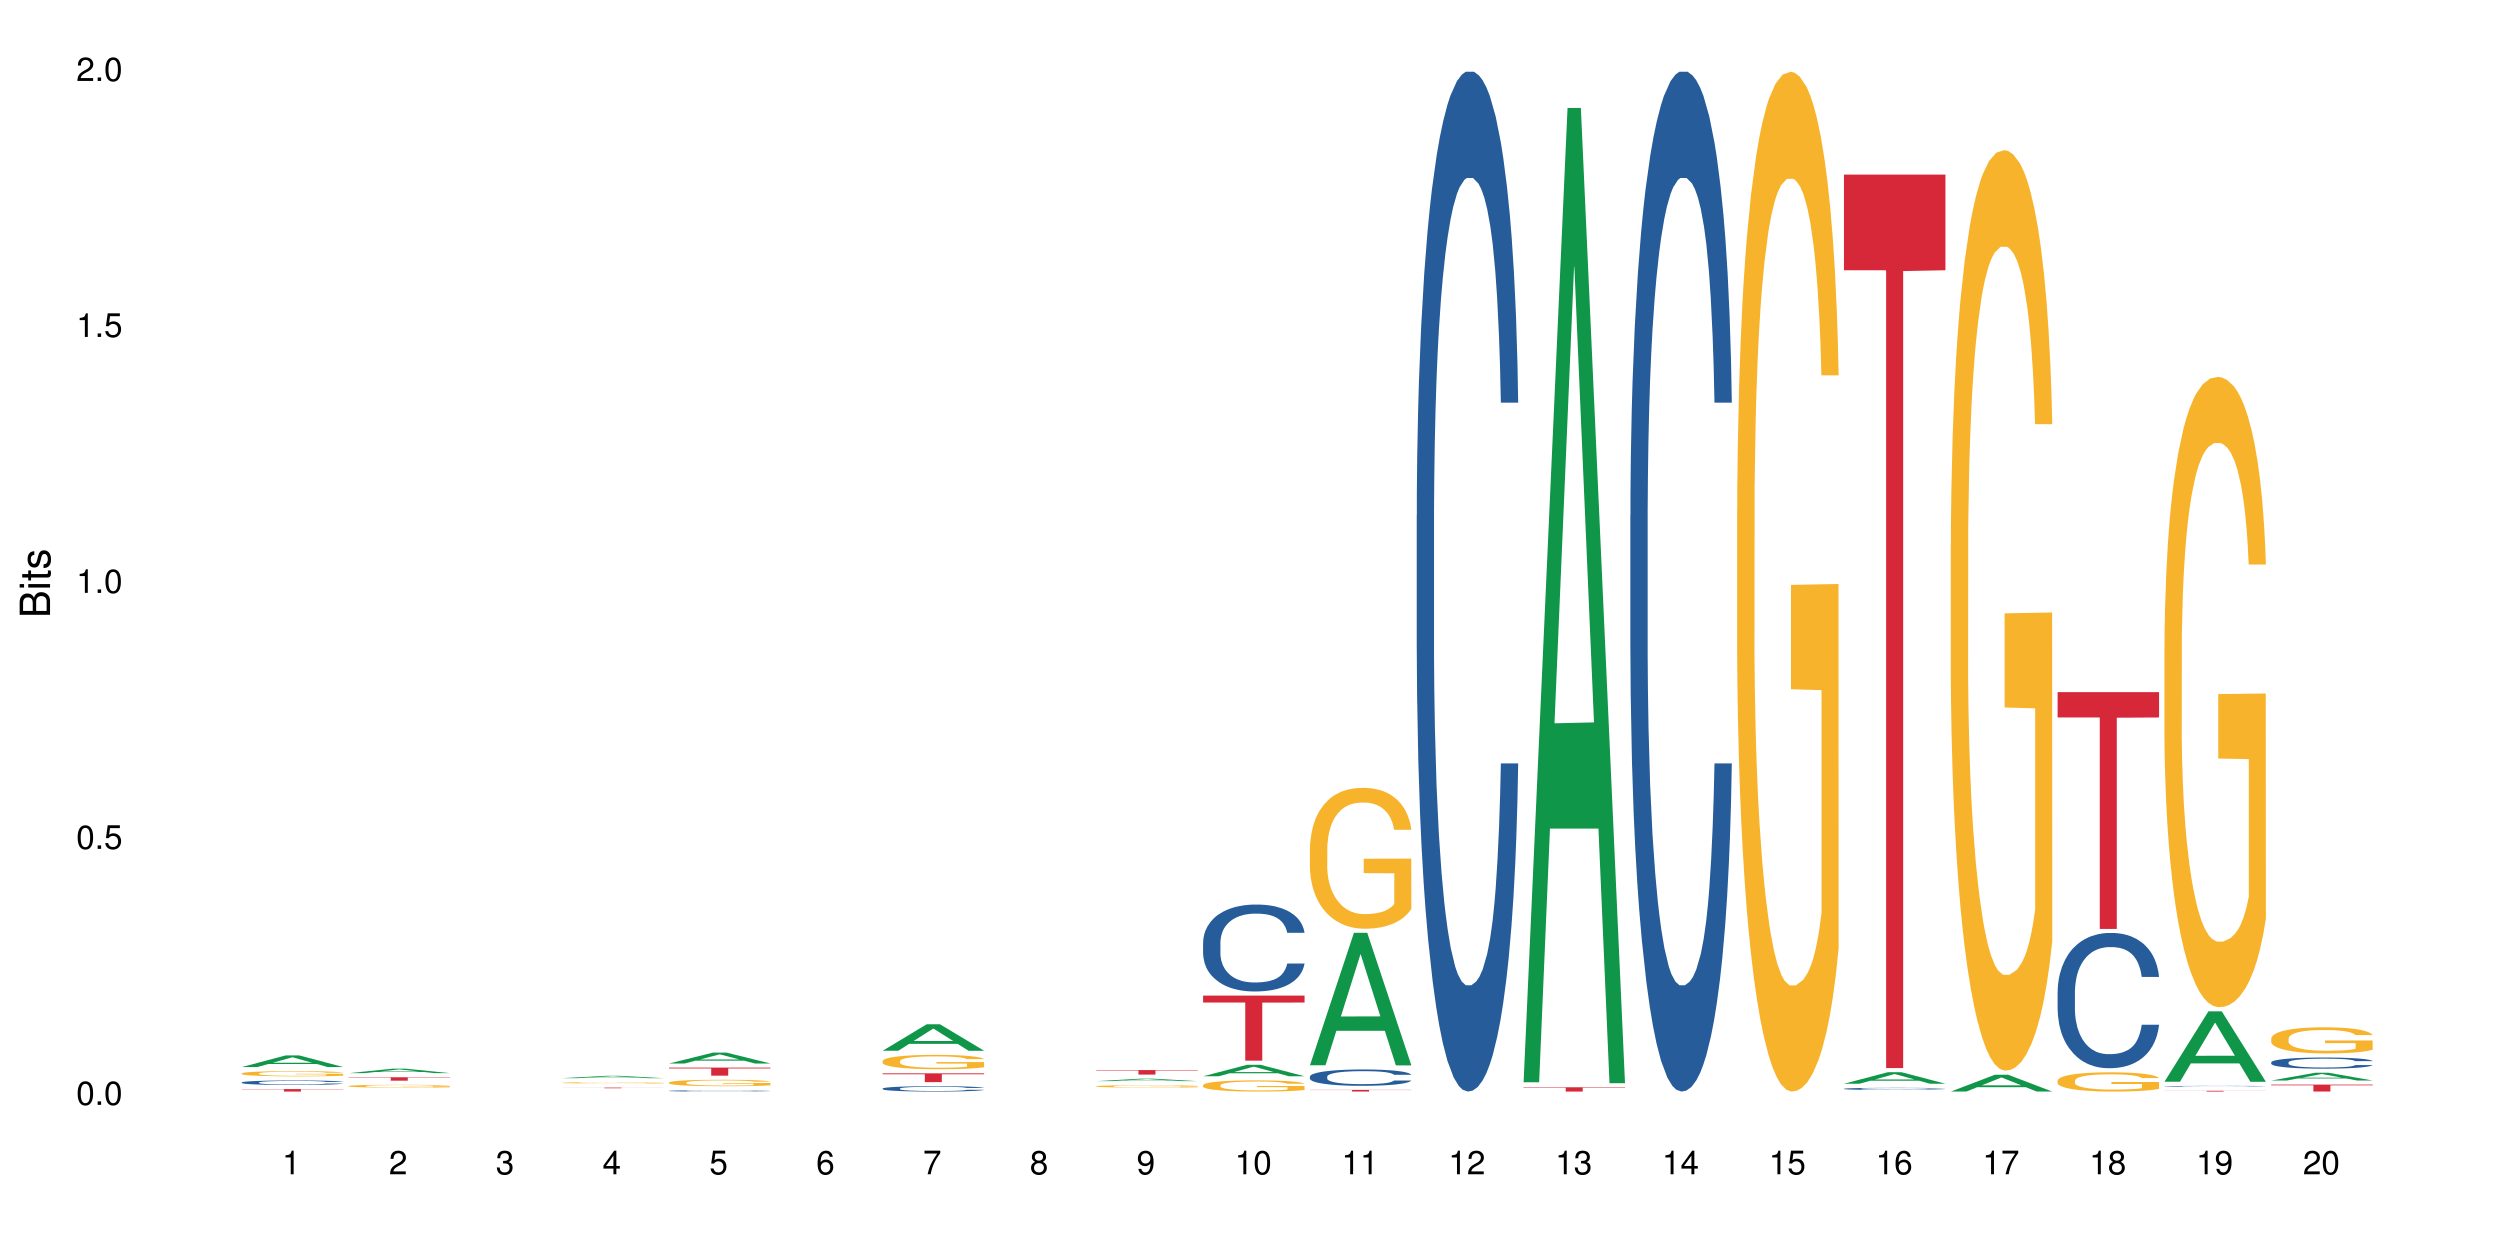 <?xml version="1.0" encoding="UTF-8"?>
<svg xmlns="http://www.w3.org/2000/svg" xmlns:xlink="http://www.w3.org/1999/xlink" width="720pt" height="360pt" viewBox="0 0 720 360" version="1.1">
<defs>
<g>
<symbol overflow="visible" id="glyph0-0">
<path style="stroke:none;" d=""/>
</symbol>
<symbol overflow="visible" id="glyph0-1">
<path style="stroke:none;" d="M 2.641 -6.797 C 2 -6.797 1.422 -6.531 1.078 -6.047 C 0.641 -5.453 0.406 -4.547 0.406 -3.297 C 0.406 -1 1.188 0.219 2.641 0.219 C 4.078 0.219 4.859 -1 4.859 -3.234 C 4.859 -4.562 4.656 -5.438 4.203 -6.047 C 3.844 -6.531 3.281 -6.797 2.641 -6.797 Z M 2.641 -6.047 C 3.547 -6.047 4 -5.125 4 -3.312 C 4 -1.375 3.562 -0.484 2.625 -0.484 C 1.734 -0.484 1.281 -1.422 1.281 -3.281 C 1.281 -5.141 1.734 -6.047 2.641 -6.047 Z M 2.641 -6.047 "/>
</symbol>
<symbol overflow="visible" id="glyph0-2">
<path style="stroke:none;" d="M 1.828 -1 L 0.828 -1 L 0.828 0 L 1.828 0 Z M 1.828 -1 "/>
</symbol>
<symbol overflow="visible" id="glyph0-3">
<path style="stroke:none;" d="M 4.562 -6.797 L 1.062 -6.797 L 0.547 -3.094 L 1.328 -3.094 C 1.719 -3.562 2.047 -3.734 2.578 -3.734 C 3.484 -3.734 4.062 -3.109 4.062 -2.094 C 4.062 -1.125 3.484 -0.531 2.578 -0.531 C 1.828 -0.531 1.375 -0.906 1.188 -1.672 L 0.328 -1.672 C 0.453 -1.109 0.547 -0.844 0.75 -0.594 C 1.125 -0.078 1.828 0.219 2.594 0.219 C 3.969 0.219 4.922 -0.781 4.922 -2.219 C 4.922 -3.562 4.031 -4.484 2.719 -4.484 C 2.25 -4.484 1.859 -4.359 1.469 -4.062 L 1.734 -5.969 L 4.562 -5.969 Z M 4.562 -6.797 "/>
</symbol>
<symbol overflow="visible" id="glyph0-4">
<path style="stroke:none;" d="M 2.484 -4.844 L 2.484 0 L 3.328 0 L 3.328 -6.797 L 2.766 -6.797 C 2.469 -5.75 2.281 -5.609 0.984 -5.453 L 0.984 -4.844 Z M 2.484 -4.844 "/>
</symbol>
<symbol overflow="visible" id="glyph0-5">
<path style="stroke:none;" d="M 4.859 -0.828 L 1.281 -0.828 C 1.359 -1.391 1.672 -1.75 2.5 -2.234 L 3.469 -2.75 C 4.406 -3.266 4.906 -3.969 4.906 -4.812 C 4.906 -5.375 4.672 -5.906 4.266 -6.266 C 3.859 -6.625 3.375 -6.797 2.719 -6.797 C 1.859 -6.797 1.219 -6.5 0.844 -5.922 C 0.609 -5.562 0.5 -5.125 0.484 -4.438 L 1.328 -4.438 C 1.359 -4.906 1.406 -5.188 1.531 -5.406 C 1.75 -5.812 2.188 -6.062 2.703 -6.062 C 3.469 -6.062 4.031 -5.516 4.031 -4.781 C 4.031 -4.25 3.719 -3.797 3.125 -3.438 L 2.234 -2.938 C 0.812 -2.141 0.406 -1.5 0.328 0 L 4.859 0 Z M 4.859 -0.828 "/>
</symbol>
<symbol overflow="visible" id="glyph0-6">
<path style="stroke:none;" d="M 2.125 -3.125 L 2.578 -3.125 C 3.516 -3.125 3.984 -2.703 3.984 -1.891 C 3.984 -1.031 3.469 -0.531 2.578 -0.531 C 1.656 -0.531 1.203 -0.984 1.156 -1.969 L 0.312 -1.969 C 0.344 -1.422 0.438 -1.078 0.609 -0.766 C 0.953 -0.109 1.625 0.219 2.547 0.219 C 3.953 0.219 4.859 -0.609 4.859 -1.906 C 4.859 -2.766 4.516 -3.25 3.703 -3.516 C 4.344 -3.766 4.656 -4.25 4.656 -4.938 C 4.656 -6.109 3.875 -6.797 2.578 -6.797 C 1.203 -6.797 0.484 -6.047 0.453 -4.609 L 1.297 -4.609 C 1.312 -5.016 1.344 -5.25 1.453 -5.453 C 1.641 -5.828 2.062 -6.062 2.594 -6.062 C 3.344 -6.062 3.797 -5.625 3.797 -4.906 C 3.797 -4.422 3.609 -4.141 3.25 -3.984 C 3.016 -3.891 2.719 -3.844 2.125 -3.844 Z M 2.125 -3.125 "/>
</symbol>
<symbol overflow="visible" id="glyph0-7">
<path style="stroke:none;" d="M 3.141 -1.625 L 3.141 0 L 3.984 0 L 3.984 -1.625 L 4.984 -1.625 L 4.984 -2.391 L 3.984 -2.391 L 3.984 -6.797 L 3.359 -6.797 L 0.266 -2.516 L 0.266 -1.625 Z M 3.141 -2.391 L 1 -2.391 L 3.141 -5.359 Z M 3.141 -2.391 "/>
</symbol>
<symbol overflow="visible" id="glyph0-8">
<path style="stroke:none;" d="M 4.781 -5.031 C 4.609 -6.141 3.891 -6.797 2.844 -6.797 C 2.094 -6.797 1.422 -6.438 1.031 -5.828 C 0.609 -5.172 0.406 -4.344 0.406 -3.094 C 0.406 -1.953 0.578 -1.234 0.984 -0.625 C 1.359 -0.078 1.953 0.219 2.703 0.219 C 3.984 0.219 4.922 -0.734 4.922 -2.078 C 4.922 -3.344 4.062 -4.234 2.844 -4.234 C 2.172 -4.234 1.641 -3.969 1.281 -3.469 C 1.281 -5.125 1.828 -6.047 2.797 -6.047 C 3.391 -6.047 3.797 -5.672 3.938 -5.031 Z M 2.734 -3.484 C 3.547 -3.484 4.062 -2.922 4.062 -2 C 4.062 -1.156 3.484 -0.531 2.703 -0.531 C 1.922 -0.531 1.328 -1.188 1.328 -2.047 C 1.328 -2.891 1.906 -3.484 2.734 -3.484 Z M 2.734 -3.484 "/>
</symbol>
<symbol overflow="visible" id="glyph0-9">
<path style="stroke:none;" d="M 4.984 -6.797 L 0.438 -6.797 L 0.438 -5.969 L 4.109 -5.969 C 2.5 -3.656 1.828 -2.234 1.328 0 L 2.219 0 C 2.594 -2.172 3.453 -4.047 4.984 -6.094 Z M 4.984 -6.797 "/>
</symbol>
<symbol overflow="visible" id="glyph0-10">
<path style="stroke:none;" d="M 3.75 -3.578 C 4.453 -4 4.688 -4.344 4.688 -4.984 C 4.688 -6.047 3.844 -6.797 2.641 -6.797 C 1.438 -6.797 0.594 -6.047 0.594 -4.984 C 0.594 -4.359 0.828 -4.016 1.516 -3.578 C 0.734 -3.203 0.359 -2.641 0.359 -1.891 C 0.359 -0.641 1.297 0.219 2.641 0.219 C 3.984 0.219 4.922 -0.641 4.922 -1.875 C 4.922 -2.641 4.531 -3.203 3.75 -3.578 Z M 2.641 -6.047 C 3.359 -6.047 3.812 -5.625 3.812 -4.969 C 3.812 -4.344 3.344 -3.922 2.641 -3.922 C 1.922 -3.922 1.453 -4.344 1.453 -4.984 C 1.453 -5.625 1.922 -6.047 2.641 -6.047 Z M 2.641 -3.203 C 3.484 -3.203 4.062 -2.672 4.062 -1.875 C 4.062 -1.062 3.484 -0.531 2.625 -0.531 C 1.797 -0.531 1.219 -1.078 1.219 -1.875 C 1.219 -2.672 1.797 -3.203 2.641 -3.203 Z M 2.641 -3.203 "/>
</symbol>
<symbol overflow="visible" id="glyph0-11">
<path style="stroke:none;" d="M 0.516 -1.547 C 0.672 -0.438 1.406 0.219 2.438 0.219 C 3.188 0.219 3.859 -0.141 4.266 -0.75 C 4.688 -1.406 4.891 -2.25 4.891 -3.484 C 4.891 -4.625 4.703 -5.359 4.312 -5.953 C 3.938 -6.5 3.344 -6.797 2.594 -6.797 C 1.297 -6.797 0.359 -5.844 0.359 -4.516 C 0.359 -3.25 1.234 -2.344 2.453 -2.344 C 3.094 -2.344 3.562 -2.578 4.016 -3.109 C 4 -1.453 3.469 -0.531 2.5 -0.531 C 1.906 -0.531 1.484 -0.906 1.359 -1.547 Z M 2.578 -6.062 C 3.375 -6.062 3.969 -5.406 3.969 -4.531 C 3.969 -3.688 3.375 -3.094 2.547 -3.094 C 1.734 -3.094 1.234 -3.672 1.234 -4.578 C 1.234 -5.438 1.797 -6.062 2.578 -6.062 Z M 2.578 -6.062 "/>
</symbol>
<symbol overflow="visible" id="glyph1-0">
<path style="stroke:none;" d=""/>
</symbol>
<symbol overflow="visible" id="glyph1-1">
<path style="stroke:none;" d="M 0 -0.953 L 0 -4.891 C 0 -5.719 -0.234 -6.344 -0.734 -6.797 C -1.188 -7.234 -1.812 -7.469 -2.5 -7.469 C -3.547 -7.469 -4.188 -7 -4.625 -5.875 C -4.984 -6.672 -5.641 -7.094 -6.531 -7.094 C -7.156 -7.094 -7.734 -6.859 -8.141 -6.391 C -8.562 -5.938 -8.75 -5.344 -8.75 -4.5 L -8.75 -0.953 Z M -4.984 -2.062 L -7.766 -2.062 L -7.766 -4.219 C -7.766 -4.844 -7.688 -5.203 -7.453 -5.5 C -7.219 -5.812 -6.859 -5.969 -6.375 -5.969 C -5.906 -5.969 -5.531 -5.812 -5.297 -5.5 C -5.062 -5.203 -4.984 -4.844 -4.984 -4.219 Z M -0.984 -2.062 L -4 -2.062 L -4 -4.781 C -4 -5.328 -3.859 -5.688 -3.578 -5.953 C -3.297 -6.219 -2.922 -6.359 -2.484 -6.359 C -2.062 -6.359 -1.688 -6.219 -1.406 -5.953 C -1.109 -5.688 -0.984 -5.328 -0.984 -4.781 Z M -0.984 -2.062 "/>
</symbol>
<symbol overflow="visible" id="glyph1-2">
<path style="stroke:none;" d="M -6.281 -1.797 L -6.281 -0.797 L 0 -0.797 L 0 -1.797 Z M -8.75 -1.797 L -8.75 -0.797 L -7.484 -0.797 L -7.484 -1.797 Z M -8.75 -1.797 "/>
</symbol>
<symbol overflow="visible" id="glyph1-3">
<path style="stroke:none;" d="M -6.281 -3.047 L -6.281 -2.016 L -8.016 -2.016 L -8.016 -1.016 L -6.281 -1.016 L -6.281 -0.172 L -5.469 -0.172 L -5.469 -1.016 L -0.719 -1.016 C -0.078 -1.016 0.281 -1.453 0.281 -2.234 C 0.281 -2.469 0.25 -2.719 0.188 -3.047 L -0.641 -3.047 C -0.609 -2.922 -0.594 -2.766 -0.594 -2.562 C -0.594 -2.141 -0.719 -2.016 -1.156 -2.016 L -5.469 -2.016 L -5.469 -3.047 Z M -6.281 -3.047 "/>
</symbol>
<symbol overflow="visible" id="glyph1-4">
<path style="stroke:none;" d="M -4.531 -5.25 C -5.766 -5.25 -6.469 -4.422 -6.469 -2.969 C -6.469 -1.516 -5.719 -0.562 -4.547 -0.562 C -3.562 -0.562 -3.094 -1.062 -2.734 -2.562 L -2.516 -3.484 C -2.344 -4.188 -2.094 -4.469 -1.625 -4.469 C -1.047 -4.469 -0.641 -3.875 -0.641 -3 C -0.641 -2.453 -0.797 -2 -1.062 -1.75 C -1.25 -1.594 -1.422 -1.531 -1.875 -1.469 L -1.875 -0.406 C -0.422 -0.453 0.281 -1.266 0.281 -2.922 C 0.281 -4.5 -0.5 -5.516 -1.719 -5.516 C -2.656 -5.516 -3.172 -4.984 -3.469 -3.734 L -3.703 -2.766 C -3.891 -1.953 -4.156 -1.609 -4.594 -1.609 C -5.172 -1.609 -5.547 -2.125 -5.547 -2.938 C -5.547 -3.75 -5.203 -4.172 -4.531 -4.203 Z M -4.531 -5.25 "/>
</symbol>
</g>
</defs>
<g id="surface128629">
<rect x="0" y="0" width="720" height="360" style="fill:rgb(100%,100%,100%);fill-opacity:1;stroke:none;"/>
<path style=" stroke:none;fill-rule:nonzero;fill:rgb(6.275%,58.824%,28.235%);fill-opacity:1;" d="M 69.629 307.309 L 69.66 307.305 L 82.305 303.953 L 86.145 303.953 L 98.855 307.312 L 94.391 307.312 L 91.203 306.434 L 77.246 306.434 L 74.125 307.309 L 69.629 307.309 L 78.59 306.07 L 89.926 306.07 L 84.273 304.504 L 84.211 304.5 L 84.148 304.508 L 78.559 306.07 L 78.59 306.07 Z M 69.629 307.309 "/>
<path style=" stroke:none;fill-rule:nonzero;fill:rgb(14.51%,36.078%,60%);fill-opacity:1;" d="M 69.629 311.738 L 69.664 311.738 L 69.664 311.711 L 69.773 311.664 L 70.02 311.609 L 70.27 311.566 L 70.914 311.496 L 71.805 311.43 L 72.73 311.379 L 73.406 311.348 L 74.012 311.324 L 75.402 311.277 L 76.293 311.254 L 77.258 311.234 L 78.434 311.215 L 79.289 311.203 L 81.211 311.184 L 82.637 311.176 L 83.742 311.172 L 86.129 311.172 L 87.555 311.176 L 88.59 311.184 L 89.73 311.191 L 90.691 311.203 L 92.367 311.23 L 93.863 311.262 L 94.543 311.281 L 95.609 311.32 L 96.43 311.355 L 97 311.387 L 97.641 311.43 L 98.211 311.484 L 98.641 311.543 L 98.855 311.598 L 93.863 311.598 L 93.613 311.547 L 93.328 311.512 L 92.793 311.461 L 92.262 311.426 L 91.512 311.395 L 90.836 311.371 L 89.906 311.348 L 89.09 311.332 L 88.234 311.324 L 87.414 311.316 L 85.844 311.309 L 84.027 311.309 L 83.352 311.312 L 81.961 311.32 L 81.211 311.328 L 80.145 311.344 L 79.395 311.359 L 78.504 311.383 L 77.898 311.406 L 77.148 311.438 L 76.613 311.465 L 76.008 311.504 L 75.652 311.531 L 75.332 311.566 L 75.047 311.605 L 74.832 311.648 L 74.691 311.691 L 74.617 311.734 L 74.617 311.918 L 74.691 311.961 L 74.867 312.012 L 75.332 312.086 L 76.008 312.148 L 76.793 312.199 L 77.543 312.234 L 77.969 312.25 L 78.539 312.27 L 79.43 312.293 L 80.715 312.316 L 81.461 312.328 L 82.602 312.336 L 83.777 312.34 L 85.348 312.34 L 86.734 312.336 L 87.664 312.332 L 88.625 312.32 L 89.945 312.301 L 90.762 312.281 L 91.477 312.258 L 92.012 312.238 L 92.367 312.219 L 92.902 312.18 L 93.328 312.141 L 93.648 312.098 L 93.863 312.059 L 98.855 312.059 L 98.641 312.105 L 98.32 312.152 L 98 312.188 L 97.5 312.227 L 96.93 312.266 L 96.109 312.309 L 95.434 312.336 L 94.543 312.363 L 93.723 312.387 L 92.832 312.406 L 91.512 312.43 L 90.656 312.441 L 89.73 312.453 L 88.625 312.465 L 87.234 312.473 L 85.738 312.477 L 82.852 312.477 L 81.746 312.469 L 80.285 312.461 L 78.469 312.438 L 77.148 312.414 L 76.117 312.395 L 75.227 312.367 L 74.227 312.336 L 72.945 312.285 L 72.16 312.242 L 71.625 312.211 L 71.02 312.164 L 70.59 312.121 L 70.094 312.055 L 69.734 311.969 L 69.629 311.906 Z M 69.629 311.738 "/>
<path style=" stroke:none;fill-rule:nonzero;fill:rgb(96.863%,70.196%,16.863%);fill-opacity:1;" d="M 69.629 309.133 L 69.664 309.133 L 69.664 309.105 L 69.809 309.043 L 70.164 308.957 L 70.629 308.887 L 71.125 308.832 L 71.445 308.805 L 71.98 308.762 L 72.445 308.734 L 73.621 308.672 L 75.117 308.613 L 75.938 308.59 L 76.863 308.566 L 78.184 308.539 L 78.789 308.531 L 80.641 308.508 L 82.746 308.496 L 85.062 308.488 L 86.129 308.492 L 87.59 308.496 L 89.586 308.512 L 90.727 308.527 L 91.617 308.539 L 92.547 308.559 L 93.688 308.586 L 94.754 308.617 L 95.609 308.652 L 96.465 308.691 L 97.18 308.734 L 97.785 308.785 L 98.32 308.84 L 98.641 308.891 L 98.855 308.938 L 93.898 308.938 L 93.613 308.891 L 93.293 308.852 L 92.758 308.809 L 92.227 308.773 L 91.691 308.75 L 90.691 308.711 L 89.836 308.691 L 88.77 308.672 L 87.734 308.66 L 86.559 308.652 L 85.844 308.648 L 83.957 308.648 L 82.246 308.656 L 81.246 308.668 L 80.535 308.68 L 79.535 308.699 L 78.93 308.715 L 78.574 308.727 L 77.504 308.77 L 76.793 308.809 L 76.402 308.836 L 75.902 308.875 L 75.547 308.914 L 75.152 308.969 L 74.941 309.008 L 74.656 309.102 L 74.617 309.348 L 74.727 309.402 L 74.941 309.457 L 75.227 309.508 L 75.652 309.559 L 76.078 309.598 L 76.828 309.652 L 77.469 309.688 L 77.969 309.711 L 78.93 309.75 L 79.324 309.762 L 80.25 309.785 L 81.211 309.805 L 82.387 309.82 L 83.277 309.828 L 84.703 309.836 L 86.523 309.836 L 88.66 309.828 L 90.016 309.816 L 90.941 309.805 L 91.547 309.797 L 92.297 309.781 L 92.832 309.77 L 93.328 309.754 L 93.934 309.73 L 93.934 309.402 L 85.133 309.398 L 85.133 309.246 L 98.816 309.246 L 98.855 309.781 L 98.105 309.816 L 97.18 309.855 L 96.289 309.883 L 95.359 309.906 L 94.043 309.93 L 92.973 309.949 L 91.332 309.965 L 89.836 309.98 L 88.27 309.988 L 86.879 309.992 L 85.238 309.992 L 83.777 309.988 L 82.211 309.98 L 80.961 309.969 L 79.82 309.957 L 78.684 309.938 L 77.258 309.91 L 76.328 309.887 L 75.367 309.859 L 74.406 309.824 L 73.551 309.785 L 72.98 309.758 L 72.41 309.727 L 71.805 309.684 L 71.234 309.637 L 70.805 309.594 L 70.414 309.547 L 70.129 309.5 L 69.844 309.441 L 69.699 309.391 L 69.629 309.348 Z M 69.629 309.133 "/>
<path style=" stroke:none;fill-rule:nonzero;fill:rgb(83.922%,15.686%,22.353%);fill-opacity:1;" d="M 69.629 313.656 L 98.855 313.656 L 98.855 313.734 L 86.672 313.734 L 86.672 314.371 L 81.773 314.371 L 81.773 313.734 L 69.629 313.734 Z M 69.629 313.656 "/>
<path style=" stroke:none;fill-rule:nonzero;fill:rgb(6.275%,58.824%,28.235%);fill-opacity:1;" d="M 100.391 309.07 L 100.422 309.07 L 113.066 307.781 L 116.91 307.781 L 129.617 309.07 L 125.152 309.07 L 121.965 308.734 L 108.012 308.734 L 104.887 309.07 L 100.391 309.07 L 109.352 308.594 L 120.688 308.594 L 115.035 307.992 L 114.973 307.992 L 114.91 307.996 L 109.32 308.594 L 109.352 308.594 Z M 100.391 309.07 "/>
<path style=" stroke:none;fill-rule:nonzero;fill:rgb(96.863%,70.196%,16.863%);fill-opacity:1;" d="M 100.391 312.773 L 100.426 312.773 L 100.426 312.758 L 100.57 312.723 L 100.926 312.676 L 101.391 312.637 L 101.887 312.609 L 102.211 312.594 L 102.742 312.57 L 103.207 312.551 L 104.383 312.52 L 105.879 312.488 L 106.699 312.473 L 107.625 312.461 L 108.945 312.445 L 109.551 312.441 L 111.402 312.43 L 113.508 312.422 L 115.824 312.418 L 116.895 312.418 L 118.355 312.422 L 120.348 312.43 L 121.488 312.438 L 122.383 312.445 L 123.309 312.457 L 124.449 312.473 L 125.516 312.488 L 126.371 312.508 L 127.227 312.531 L 127.941 312.555 L 128.547 312.582 L 129.082 312.613 L 129.402 312.641 L 129.617 312.664 L 124.66 312.664 L 124.375 312.641 L 124.055 312.617 L 123.523 312.594 L 122.988 312.574 L 122.453 312.562 L 121.453 312.543 L 120.598 312.527 L 119.531 312.52 L 118.496 312.512 L 117.32 312.508 L 116.609 312.504 L 114.719 312.504 L 113.008 312.512 L 112.012 312.516 L 111.297 312.523 L 110.301 312.535 L 109.695 312.543 L 109.336 312.551 L 108.27 312.574 L 107.555 312.594 L 107.164 312.609 L 106.664 312.633 L 106.309 312.652 L 105.914 312.684 L 105.703 312.703 L 105.418 312.758 L 105.383 312.891 L 105.488 312.922 L 105.703 312.953 L 105.988 312.98 L 106.414 313.008 L 106.844 313.031 L 107.59 313.059 L 108.23 313.078 L 108.73 313.094 L 109.695 313.113 L 110.086 313.121 L 111.012 313.133 L 111.973 313.145 L 113.152 313.152 L 114.043 313.156 L 115.469 313.16 L 117.285 313.16 L 119.422 313.156 L 120.777 313.152 L 121.703 313.145 L 122.309 313.141 L 123.059 313.133 L 123.594 313.125 L 124.09 313.113 L 124.699 313.102 L 124.699 312.922 L 115.895 312.922 L 115.895 312.836 L 129.582 312.836 L 129.617 313.133 L 128.867 313.152 L 127.941 313.172 L 127.051 313.188 L 126.125 313.199 L 124.805 313.215 L 123.734 313.223 L 122.098 313.234 L 120.598 313.238 L 119.031 313.246 L 114.539 313.246 L 112.973 313.242 L 111.727 313.234 L 109.445 313.219 L 108.02 313.203 L 107.094 313.188 L 106.129 313.172 L 105.168 313.156 L 103.172 313.102 L 102.566 313.078 L 101.996 313.051 L 101.566 313.027 L 101.176 313 L 100.891 312.977 L 100.605 312.941 L 100.465 312.914 L 100.391 312.891 Z M 100.391 312.773 "/>
<path style=" stroke:none;fill-rule:nonzero;fill:rgb(83.922%,15.686%,22.353%);fill-opacity:1;" d="M 100.391 310.25 L 129.617 310.25 L 129.617 310.359 L 117.438 310.359 L 117.438 311.238 L 112.535 311.238 L 112.535 310.359 L 100.391 310.359 Z M 100.391 310.25 "/>
<path style=" stroke:none;fill-rule:nonzero;fill:rgb(6.275%,58.824%,28.235%);fill-opacity:1;" d="M 161.918 310.512 L 161.949 310.512 L 174.594 309.832 L 178.434 309.832 L 191.141 310.512 L 186.676 310.512 L 183.492 310.336 L 169.535 310.336 L 166.414 310.512 L 161.918 310.512 L 170.879 310.262 L 182.211 310.262 L 176.559 309.945 L 176.434 309.945 L 170.848 310.262 L 170.879 310.262 Z M 161.918 310.512 "/>
<path style=" stroke:none;fill-rule:nonzero;fill:rgb(96.863%,70.196%,16.863%);fill-opacity:1;" d="M 161.918 311.844 L 161.953 311.844 L 161.953 311.836 L 162.094 311.82 L 162.449 311.801 L 162.914 311.785 L 163.414 311.773 L 163.734 311.766 L 164.27 311.754 L 164.73 311.75 L 165.906 311.734 L 167.406 311.719 L 168.223 311.715 L 169.152 311.707 L 170.469 311.703 L 171.074 311.699 L 172.93 311.695 L 175.031 311.691 L 179.879 311.691 L 181.875 311.695 L 183.016 311.699 L 183.906 311.703 L 184.832 311.707 L 185.973 311.715 L 187.043 311.723 L 188.754 311.738 L 189.465 311.75 L 190.07 311.762 L 190.605 311.773 L 190.926 311.785 L 191.141 311.797 L 186.188 311.797 L 185.902 311.785 L 185.582 311.777 L 185.047 311.766 L 183.977 311.75 L 182.98 311.742 L 182.125 311.738 L 181.055 311.734 L 180.02 311.73 L 178.844 311.73 L 178.133 311.727 L 176.242 311.727 L 174.531 311.73 L 173.535 311.734 L 172.82 311.734 L 171.824 311.742 L 171.219 311.746 L 170.863 311.746 L 169.793 311.758 L 169.078 311.766 L 168.688 311.773 L 168.188 311.781 L 167.832 311.789 L 167.441 311.805 L 167.227 311.812 L 166.941 311.836 L 166.906 311.895 L 167.012 311.906 L 167.227 311.922 L 167.512 311.934 L 167.938 311.945 L 168.367 311.953 L 169.117 311.965 L 169.758 311.977 L 170.254 311.98 L 171.219 311.988 L 171.609 311.992 L 172.535 311.996 L 173.5 312.004 L 174.676 312.008 L 175.566 312.008 L 176.992 312.012 L 178.809 312.012 L 180.949 312.008 L 182.301 312.004 L 183.227 312.004 L 183.836 312 L 184.582 311.996 L 185.117 311.992 L 185.617 311.988 L 186.223 311.984 L 186.223 311.906 L 177.418 311.906 L 177.418 311.871 L 191.105 311.871 L 191.141 311.996 L 190.391 312.004 L 189.465 312.016 L 188.574 312.02 L 187.648 312.027 L 186.328 312.031 L 185.262 312.035 L 183.621 312.039 L 182.125 312.043 L 180.555 312.047 L 176.066 312.047 L 174.496 312.043 L 173.25 312.043 L 170.969 312.035 L 169.543 312.027 L 168.617 312.023 L 167.652 312.016 L 166.691 312.008 L 165.836 312 L 164.695 311.984 L 164.09 311.973 L 163.52 311.961 L 163.094 311.953 L 162.699 311.941 L 162.414 311.93 L 162.129 311.914 L 161.988 311.902 L 161.918 311.895 Z M 161.918 311.844 "/>
<path style=" stroke:none;fill-rule:nonzero;fill:rgb(83.922%,15.686%,22.353%);fill-opacity:1;" d="M 161.918 313.227 L 191.141 313.227 L 191.141 313.246 L 178.961 313.246 L 178.961 313.418 L 174.059 313.418 L 174.059 313.246 L 161.918 313.246 Z M 161.918 313.227 "/>
<path style=" stroke:none;fill-rule:nonzero;fill:rgb(6.275%,58.824%,28.235%);fill-opacity:1;" d="M 192.68 306.289 L 192.711 306.285 L 205.355 303.145 L 209.195 303.145 L 221.902 306.289 L 217.438 306.289 L 214.254 305.469 L 200.297 305.469 L 197.176 306.289 L 192.68 306.289 L 201.641 305.129 L 212.973 305.129 L 207.32 303.66 L 207.258 303.656 L 207.195 303.664 L 201.609 305.129 L 201.641 305.129 Z M 192.68 306.289 "/>
<path style=" stroke:none;fill-rule:nonzero;fill:rgb(14.51%,36.078%,60%);fill-opacity:1;" d="M 192.68 314.168 L 192.715 314.168 L 192.715 314.16 L 192.82 314.145 L 193.07 314.129 L 193.32 314.121 L 193.961 314.102 L 194.852 314.082 L 195.777 314.066 L 196.457 314.059 L 197.062 314.051 L 198.453 314.039 L 199.344 314.035 L 200.305 314.027 L 201.48 314.023 L 202.336 314.02 L 204.262 314.012 L 211.637 314.012 L 212.777 314.016 L 213.742 314.02 L 215.418 314.027 L 216.914 314.035 L 217.59 314.039 L 218.66 314.051 L 219.48 314.062 L 220.051 314.07 L 220.691 314.082 L 221.262 314.098 L 221.688 314.113 L 221.902 314.129 L 216.914 314.129 L 216.664 314.113 L 216.379 314.105 L 215.844 314.09 L 215.309 314.082 L 214.562 314.07 L 213.883 314.066 L 212.957 314.059 L 212.137 314.055 L 211.281 314.051 L 210.461 314.051 L 208.895 314.047 L 206.398 314.047 L 205.008 314.051 L 204.262 314.055 L 203.191 314.059 L 202.445 314.062 L 201.551 314.07 L 200.945 314.074 L 200.199 314.082 L 199.664 314.09 L 199.059 314.102 L 198.703 314.109 L 198.379 314.117 L 198.094 314.129 L 197.883 314.141 L 197.738 314.152 L 197.668 314.164 L 197.668 314.215 L 197.738 314.227 L 197.918 314.242 L 198.379 314.262 L 199.059 314.281 L 199.844 314.293 L 200.59 314.305 L 201.02 314.309 L 201.59 314.312 L 202.48 314.32 L 203.762 314.328 L 204.512 314.328 L 205.652 314.332 L 210.711 314.332 L 211.676 314.328 L 212.992 314.32 L 213.812 314.316 L 214.523 314.309 L 215.059 314.305 L 215.418 314.297 L 215.949 314.289 L 216.379 314.277 L 216.699 314.266 L 216.914 314.254 L 221.902 314.254 L 221.688 314.27 L 221.367 314.281 L 221.047 314.289 L 220.547 314.301 L 219.977 314.312 L 219.16 314.324 L 218.48 314.332 L 217.59 314.34 L 216.77 314.344 L 215.879 314.352 L 214.562 314.359 L 213.707 314.359 L 212.777 314.363 L 211.676 314.367 L 210.285 314.367 L 208.789 314.371 L 205.902 314.371 L 204.797 314.367 L 203.336 314.367 L 201.516 314.359 L 200.199 314.355 L 199.164 314.348 L 198.273 314.34 L 197.277 314.332 L 195.992 314.316 L 195.207 314.305 L 194.676 314.297 L 194.07 314.285 L 193.641 314.273 L 193.141 314.254 L 192.785 314.23 L 192.68 314.211 Z M 192.68 314.168 "/>
<path style=" stroke:none;fill-rule:nonzero;fill:rgb(96.863%,70.196%,16.863%);fill-opacity:1;" d="M 192.68 311.77 L 192.715 311.766 L 192.715 311.734 L 192.855 311.656 L 193.215 311.551 L 193.676 311.465 L 194.176 311.398 L 194.496 311.359 L 195.031 311.309 L 195.492 311.273 L 196.672 311.195 L 198.168 311.125 L 198.988 311.094 L 199.914 311.066 L 201.23 311.035 L 201.836 311.023 L 203.691 310.996 L 205.793 310.977 L 208.109 310.973 L 209.18 310.973 L 210.641 310.98 L 212.637 311 L 213.777 311.016 L 214.668 311.035 L 215.594 311.055 L 216.734 311.09 L 217.805 311.129 L 218.66 311.172 L 219.516 311.223 L 220.227 311.277 L 220.832 311.336 L 221.367 311.406 L 221.688 311.465 L 221.902 311.527 L 216.949 311.527 L 216.664 311.465 L 216.344 311.422 L 215.809 311.363 L 215.273 311.324 L 214.738 311.293 L 213.742 311.246 L 212.887 311.219 L 211.816 311.195 L 210.785 311.18 L 209.605 311.172 L 208.895 311.168 L 207.004 311.168 L 205.293 311.18 L 204.297 311.191 L 203.586 311.207 L 202.586 311.23 L 201.98 311.254 L 201.625 311.266 L 200.555 311.32 L 199.844 311.367 L 199.449 311.398 L 198.949 311.449 L 198.594 311.496 L 198.203 311.562 L 197.988 311.613 L 197.703 311.73 L 197.668 312.035 L 197.773 312.098 L 197.988 312.168 L 198.273 312.23 L 198.703 312.293 L 199.129 312.344 L 199.879 312.41 L 200.52 312.453 L 201.02 312.484 L 201.98 312.527 L 202.371 312.543 L 203.301 312.574 L 204.262 312.598 L 205.438 312.617 L 206.328 312.629 L 207.754 312.637 L 209.57 312.637 L 211.711 312.629 L 213.062 312.613 L 213.992 312.602 L 214.598 312.59 L 215.344 312.57 L 215.879 312.551 L 216.379 312.535 L 216.984 312.504 L 216.984 312.098 L 208.18 312.098 L 208.18 311.906 L 221.867 311.906 L 221.902 312.57 L 221.152 312.613 L 220.227 312.66 L 219.336 312.691 L 218.41 312.723 L 217.09 312.754 L 216.023 312.773 L 214.383 312.797 L 212.887 312.812 L 211.316 312.824 L 209.93 312.828 L 208.289 312.832 L 206.828 312.828 L 205.258 312.816 L 204.012 312.805 L 201.73 312.766 L 200.305 312.73 L 199.379 312.699 L 198.418 312.664 L 197.453 312.621 L 196.598 312.574 L 196.027 312.539 L 195.457 312.5 L 194.852 312.449 L 194.281 312.391 L 193.855 312.34 L 193.461 312.277 L 193.176 312.223 L 192.891 312.148 L 192.75 312.086 L 192.68 312.031 Z M 192.68 311.77 "/>
<path style=" stroke:none;fill-rule:nonzero;fill:rgb(83.922%,15.686%,22.353%);fill-opacity:1;" d="M 192.68 307.469 L 221.902 307.469 L 221.902 307.719 L 209.723 307.723 L 209.723 309.793 L 204.824 309.793 L 204.824 307.723 L 204.75 307.719 L 192.68 307.719 Z M 192.68 307.469 "/>
<path style=" stroke:none;fill-rule:nonzero;fill:rgb(6.275%,58.824%,28.235%);fill-opacity:1;" d="M 254.203 302.617 L 254.234 302.609 L 266.879 294.996 L 270.719 294.996 L 283.426 302.625 L 278.961 302.625 L 275.777 300.633 L 261.82 300.633 L 258.699 302.617 L 254.203 302.617 L 263.164 299.809 L 274.496 299.801 L 268.848 296.242 L 268.785 296.234 L 268.723 296.258 L 263.133 299.801 L 263.164 299.809 Z M 254.203 302.617 "/>
<path style=" stroke:none;fill-rule:nonzero;fill:rgb(14.51%,36.078%,60%);fill-opacity:1;" d="M 254.203 313.496 L 254.238 313.496 L 254.238 313.461 L 254.344 313.406 L 254.594 313.34 L 254.844 313.293 L 255.484 313.211 L 256.379 313.129 L 257.305 313.066 L 257.98 313.031 L 258.586 313 L 259.977 312.949 L 260.867 312.922 L 261.828 312.898 L 263.008 312.875 L 263.859 312.859 L 265.785 312.836 L 267.211 312.828 L 268.316 312.824 L 270.703 312.824 L 272.129 312.828 L 273.164 312.836 L 274.305 312.848 L 275.266 312.859 L 276.941 312.891 L 278.438 312.93 L 279.113 312.953 L 280.184 312.996 L 281.004 313.039 L 281.574 313.078 L 282.215 313.129 L 282.785 313.191 L 283.215 313.266 L 283.426 313.324 L 278.438 313.324 L 278.188 313.27 L 277.902 313.227 L 277.367 313.168 L 276.836 313.125 L 276.086 313.086 L 275.41 313.059 L 274.48 313.031 L 273.66 313.016 L 272.809 313 L 271.988 312.992 L 270.418 312.984 L 268.602 312.984 L 267.926 312.988 L 266.535 313 L 265.785 313.008 L 264.715 313.027 L 263.969 313.047 L 263.078 313.074 L 262.473 313.098 L 261.723 313.137 L 261.188 313.168 L 260.582 313.215 L 260.227 313.25 L 259.906 313.289 L 259.621 313.336 L 259.406 313.387 L 259.266 313.438 L 259.191 313.488 L 259.191 313.707 L 259.266 313.758 L 259.441 313.82 L 259.906 313.906 L 260.582 313.98 L 261.367 314.039 L 262.113 314.082 L 262.543 314.102 L 263.113 314.125 L 264.004 314.152 L 265.285 314.18 L 266.035 314.191 L 267.176 314.203 L 268.352 314.211 L 269.922 314.211 L 271.309 314.203 L 272.238 314.195 L 273.199 314.184 L 274.516 314.16 L 275.336 314.141 L 276.051 314.113 L 276.586 314.086 L 276.941 314.062 L 277.477 314.02 L 277.902 313.969 L 278.223 313.922 L 278.438 313.871 L 283.426 313.871 L 283.215 313.93 L 282.895 313.984 L 282.57 314.027 L 282.074 314.074 L 281.504 314.117 L 280.684 314.168 L 280.008 314.199 L 279.113 314.234 L 278.297 314.262 L 277.402 314.289 L 276.086 314.316 L 275.23 314.328 L 274.305 314.344 L 273.199 314.355 L 271.809 314.363 L 270.312 314.371 L 268.922 314.371 L 267.426 314.367 L 266.32 314.363 L 264.859 314.348 L 263.043 314.324 L 261.723 314.297 L 260.688 314.27 L 259.797 314.242 L 258.801 314.203 L 257.516 314.141 L 256.734 314.094 L 256.199 314.055 L 255.594 314 L 255.164 313.949 L 254.668 313.871 L 254.309 313.77 L 254.203 313.691 Z M 254.203 313.496 "/>
<path style=" stroke:none;fill-rule:nonzero;fill:rgb(96.863%,70.196%,16.863%);fill-opacity:1;" d="M 254.203 305.574 L 254.238 305.57 L 254.238 305.496 L 254.383 305.324 L 254.738 305.094 L 255.199 304.898 L 255.699 304.75 L 256.02 304.668 L 256.555 304.555 L 257.02 304.473 L 258.195 304.305 L 259.691 304.145 L 260.512 304.078 L 261.438 304.012 L 262.758 303.941 L 263.363 303.914 L 265.215 303.852 L 267.316 303.816 L 269.637 303.805 L 270.703 303.809 L 272.164 303.824 L 274.16 303.863 L 275.301 303.902 L 276.191 303.941 L 277.117 303.988 L 278.258 304.066 L 279.328 304.156 L 280.184 304.246 L 281.039 304.359 L 281.754 304.48 L 282.359 304.613 L 282.895 304.77 L 283.215 304.902 L 283.426 305.035 L 278.473 305.035 L 278.188 304.902 L 277.867 304.801 L 277.332 304.676 L 276.797 304.586 L 276.266 304.516 L 275.266 304.418 L 274.41 304.355 L 273.34 304.305 L 272.309 304.27 L 271.133 304.246 L 270.418 304.238 L 268.531 304.238 L 266.82 304.266 L 265.82 304.297 L 265.109 304.324 L 264.109 304.383 L 263.504 304.426 L 263.148 304.457 L 262.078 304.574 L 261.367 304.68 L 260.973 304.754 L 260.477 304.867 L 260.121 304.969 L 259.727 305.117 L 259.512 305.23 L 259.227 305.488 L 259.191 306.168 L 259.301 306.312 L 259.512 306.465 L 259.797 306.602 L 260.227 306.746 L 260.652 306.855 L 261.402 307.004 L 262.043 307.102 L 262.543 307.164 L 263.504 307.266 L 263.898 307.301 L 264.824 307.367 L 265.785 307.422 L 266.961 307.465 L 267.852 307.488 L 269.277 307.508 L 271.098 307.508 L 273.234 307.484 L 274.59 307.457 L 275.516 307.426 L 276.121 307.398 L 276.871 307.355 L 277.402 307.32 L 277.902 307.277 L 278.508 307.215 L 278.508 306.312 L 269.707 306.309 L 269.707 305.883 L 283.391 305.883 L 283.426 307.355 L 282.68 307.457 L 281.754 307.559 L 280.859 307.633 L 279.934 307.695 L 278.617 307.77 L 277.547 307.812 L 275.906 307.867 L 274.41 307.902 L 272.844 307.922 L 271.453 307.934 L 269.812 307.938 L 268.352 307.93 L 266.785 307.91 L 265.535 307.879 L 264.395 307.84 L 263.254 307.793 L 261.828 307.711 L 260.902 307.648 L 259.941 307.57 L 258.98 307.473 L 258.125 307.371 L 257.555 307.293 L 256.984 307.203 L 256.379 307.09 L 255.809 306.961 L 255.379 306.844 L 254.988 306.711 L 254.703 306.586 L 254.418 306.418 L 254.273 306.281 L 254.203 306.164 Z M 254.203 305.574 "/>
<path style=" stroke:none;fill-rule:nonzero;fill:rgb(83.922%,15.686%,22.353%);fill-opacity:1;" d="M 254.203 309.117 L 283.426 309.117 L 283.426 309.387 L 271.246 309.391 L 271.246 311.645 L 266.348 311.645 L 266.348 309.395 L 266.277 309.387 L 254.203 309.387 Z M 254.203 309.117 "/>
<path style=" stroke:none;fill-rule:nonzero;fill:rgb(6.275%,58.824%,28.235%);fill-opacity:1;" d="M 315.727 311.371 L 315.758 311.371 L 328.402 310.66 L 332.246 310.66 L 344.953 311.371 L 340.488 311.371 L 337.301 311.188 L 323.348 311.188 L 320.223 311.371 L 315.727 311.371 L 324.688 311.109 L 336.023 311.109 L 330.371 310.773 L 330.309 310.773 L 330.246 310.777 L 324.656 311.109 L 324.688 311.109 Z M 315.727 311.371 "/>
<path style=" stroke:none;fill-rule:nonzero;fill:rgb(96.863%,70.196%,16.863%);fill-opacity:1;" d="M 315.727 312.844 L 315.762 312.84 L 315.762 312.828 L 315.906 312.801 L 316.262 312.762 L 316.727 312.73 L 317.223 312.707 L 317.547 312.695 L 318.078 312.676 L 318.543 312.66 L 319.719 312.633 L 321.215 312.609 L 322.035 312.598 L 322.961 312.586 L 324.281 312.574 L 324.887 312.57 L 326.738 312.559 L 328.844 312.555 L 331.16 312.551 L 332.23 312.555 L 333.691 312.555 L 335.688 312.562 L 336.824 312.57 L 337.719 312.574 L 338.645 312.582 L 339.785 312.594 L 340.852 312.609 L 341.707 312.625 L 342.562 312.645 L 343.277 312.664 L 343.883 312.684 L 344.418 312.711 L 344.738 312.73 L 344.953 312.754 L 339.996 312.754 L 339.711 312.73 L 339.391 312.715 L 338.859 312.695 L 338.324 312.68 L 337.789 312.668 L 336.789 312.652 L 335.934 312.645 L 334.867 312.633 L 333.832 312.629 L 332.656 312.625 L 330.055 312.625 L 328.344 312.629 L 327.348 312.633 L 326.633 312.637 L 325.637 312.648 L 325.031 312.656 L 324.672 312.66 L 323.605 312.68 L 322.891 312.695 L 322.5 312.707 L 322 312.727 L 321.645 312.742 L 321.25 312.766 L 321.039 312.785 L 320.754 312.828 L 320.719 312.938 L 320.824 312.961 L 321.039 312.988 L 321.324 313.012 L 321.75 313.035 L 322.18 313.051 L 322.926 313.074 L 323.566 313.094 L 324.066 313.102 L 325.031 313.121 L 325.422 313.125 L 326.348 313.137 L 327.309 313.145 L 328.488 313.152 L 329.379 313.156 L 330.805 313.16 L 332.621 313.16 L 334.758 313.156 L 336.113 313.148 L 337.039 313.145 L 337.645 313.141 L 338.395 313.133 L 338.93 313.129 L 339.43 313.121 L 340.035 313.109 L 340.035 312.961 L 331.23 312.961 L 331.23 312.895 L 344.918 312.891 L 344.953 313.133 L 344.203 313.152 L 343.277 313.168 L 342.387 313.18 L 341.461 313.191 L 340.141 313.203 L 339.07 313.207 L 337.434 313.219 L 335.934 313.223 L 334.367 313.227 L 332.977 313.23 L 331.336 313.23 L 329.875 313.227 L 328.309 313.223 L 327.062 313.219 L 325.922 313.215 L 324.781 313.207 L 323.355 313.191 L 322.43 313.18 L 321.465 313.168 L 320.504 313.152 L 319.648 313.137 L 319.078 313.125 L 318.508 313.109 L 317.902 313.09 L 317.332 313.07 L 316.902 313.051 L 316.512 313.027 L 316.227 313.008 L 315.941 312.98 L 315.801 312.957 L 315.727 312.938 Z M 315.727 312.844 "/>
<path style=" stroke:none;fill-rule:nonzero;fill:rgb(83.922%,15.686%,22.353%);fill-opacity:1;" d="M 315.727 308.176 L 344.953 308.176 L 344.953 308.312 L 332.773 308.316 L 332.773 309.48 L 327.871 309.48 L 327.871 308.316 L 327.801 308.312 L 315.727 308.312 Z M 315.727 308.176 "/>
<path style=" stroke:none;fill-rule:nonzero;fill:rgb(6.275%,58.824%,28.235%);fill-opacity:1;" d="M 346.488 309.969 L 346.52 309.965 L 359.168 306.66 L 363.008 306.66 L 375.715 309.973 L 371.25 309.973 L 368.066 309.109 L 354.109 309.109 L 350.984 309.969 L 346.488 309.969 L 355.449 308.75 L 366.785 308.746 L 361.133 307.203 L 361.07 307.199 L 361.008 307.207 L 355.418 308.746 L 355.449 308.75 Z M 346.488 309.969 "/>
<path style=" stroke:none;fill-rule:nonzero;fill:rgb(14.51%,36.078%,60%);fill-opacity:1;" d="M 346.488 271.414 L 346.527 271.391 L 346.527 270.844 L 346.633 269.973 L 346.883 268.875 L 347.133 268.121 L 347.773 266.77 L 348.664 265.469 L 349.59 264.461 L 350.27 263.867 L 350.875 263.41 L 352.262 262.562 L 353.156 262.129 L 354.117 261.738 L 355.293 261.352 L 356.148 261.121 L 358.074 260.758 L 359.5 260.598 L 360.602 260.527 L 362.992 260.527 L 364.418 260.617 L 365.449 260.734 L 366.59 260.918 L 367.555 261.121 L 369.227 261.625 L 370.727 262.266 L 371.402 262.633 L 372.473 263.34 L 373.289 264.027 L 373.859 264.621 L 374.504 265.469 L 375.074 266.496 L 375.5 267.664 L 375.715 268.648 L 370.727 268.648 L 370.477 267.73 L 370.191 267.023 L 369.656 266.086 L 369.121 265.422 L 368.371 264.758 L 367.695 264.324 L 366.77 263.891 L 365.949 263.613 L 365.094 263.41 L 364.273 263.273 L 362.707 263.137 L 360.887 263.137 L 360.211 263.18 L 358.82 263.363 L 358.074 263.523 L 357.004 263.844 L 356.254 264.141 L 355.363 264.598 L 354.758 264.988 L 354.012 265.582 L 353.477 266.109 L 352.871 266.863 L 352.512 267.434 L 352.191 268.074 L 351.906 268.828 L 351.691 269.629 L 351.551 270.477 L 351.48 271.301 L 351.48 274.844 L 351.551 275.668 L 351.73 276.629 L 352.191 278.023 L 352.871 279.238 L 353.652 280.195 L 354.402 280.883 L 354.828 281.203 L 355.398 281.57 L 356.289 282.027 L 357.574 282.484 L 358.32 282.668 L 359.461 282.852 L 360.641 282.941 L 362.207 282.941 L 363.598 282.852 L 364.523 282.734 L 365.484 282.555 L 366.805 282.164 L 367.625 281.797 L 368.336 281.363 L 368.871 280.93 L 369.227 280.562 L 369.762 279.855 L 370.191 279.078 L 370.512 278.277 L 370.727 277.5 L 375.715 277.5 L 375.5 278.414 L 375.18 279.305 L 374.859 279.969 L 374.359 280.77 L 373.789 281.477 L 372.969 282.277 L 372.293 282.805 L 371.402 283.375 L 370.582 283.812 L 369.691 284.199 L 368.371 284.656 L 367.516 284.887 L 366.59 285.09 L 365.484 285.273 L 364.098 285.434 L 362.598 285.527 L 361.207 285.551 L 359.711 285.504 L 358.605 285.41 L 357.145 285.207 L 355.328 284.793 L 354.012 284.359 L 352.977 283.926 L 352.086 283.469 L 351.086 282.852 L 349.805 281.844 L 349.02 281.066 L 348.484 280.426 L 347.879 279.535 L 347.453 278.734 L 346.953 277.453 L 346.598 275.828 L 346.488 274.57 Z M 346.488 271.414 "/>
<path style=" stroke:none;fill-rule:nonzero;fill:rgb(96.863%,70.196%,16.863%);fill-opacity:1;" d="M 346.488 312.531 L 346.527 312.527 L 346.527 312.469 L 346.668 312.336 L 347.023 312.156 L 347.488 312.004 L 347.988 311.887 L 348.309 311.824 L 348.844 311.738 L 349.305 311.672 L 350.48 311.539 L 351.977 311.418 L 352.797 311.363 L 353.727 311.312 L 355.043 311.258 L 355.648 311.238 L 357.504 311.191 L 359.605 311.16 L 361.922 311.152 L 362.992 311.156 L 364.453 311.168 L 366.449 311.199 L 367.59 311.23 L 368.48 311.258 L 369.406 311.297 L 370.547 311.355 L 371.617 311.426 L 372.473 311.496 L 373.328 311.586 L 374.039 311.68 L 374.645 311.781 L 375.18 311.906 L 375.5 312.008 L 375.715 312.109 L 370.762 312.109 L 370.477 312.008 L 370.156 311.93 L 369.621 311.832 L 369.086 311.762 L 368.551 311.703 L 367.555 311.629 L 366.699 311.582 L 365.629 311.539 L 364.594 311.512 L 363.418 311.496 L 362.707 311.488 L 360.816 311.488 L 359.105 311.512 L 358.109 311.535 L 357.395 311.559 L 356.398 311.602 L 355.793 311.637 L 355.434 311.66 L 354.367 311.75 L 353.652 311.836 L 353.262 311.891 L 352.762 311.977 L 352.406 312.059 L 352.016 312.176 L 351.801 312.262 L 351.516 312.465 L 351.48 312.992 L 351.586 313.105 L 351.801 313.223 L 352.086 313.332 L 352.512 313.441 L 352.941 313.527 L 353.688 313.641 L 354.332 313.719 L 354.828 313.77 L 355.793 313.848 L 356.184 313.875 L 357.109 313.926 L 358.074 313.969 L 359.25 314.004 L 360.141 314.02 L 361.566 314.035 L 363.383 314.035 L 365.52 314.02 L 366.875 313.996 L 367.801 313.973 L 368.406 313.949 L 369.156 313.918 L 369.691 313.887 L 370.191 313.855 L 370.797 313.805 L 370.797 313.105 L 361.992 313.102 L 361.992 312.773 L 375.68 312.77 L 375.715 313.918 L 374.965 313.996 L 374.039 314.074 L 373.148 314.133 L 372.223 314.184 L 370.902 314.238 L 369.832 314.273 L 368.195 314.316 L 366.699 314.34 L 365.129 314.359 L 363.738 314.367 L 362.102 314.371 L 360.641 314.363 L 359.07 314.348 L 357.824 314.324 L 356.684 314.293 L 355.543 314.258 L 354.117 314.195 L 353.191 314.145 L 352.227 314.082 L 351.266 314.008 L 350.41 313.93 L 349.84 313.867 L 349.27 313.797 L 348.664 313.711 L 348.094 313.609 L 347.668 313.52 L 347.273 313.414 L 346.988 313.32 L 346.703 313.188 L 346.562 313.082 L 346.488 312.988 Z M 346.488 312.531 "/>
<path style=" stroke:none;fill-rule:nonzero;fill:rgb(83.922%,15.686%,22.353%);fill-opacity:1;" d="M 346.488 286.73 L 375.715 286.73 L 375.715 288.734 L 363.535 288.754 L 363.535 305.48 L 358.633 305.48 L 358.633 288.77 L 358.562 288.734 L 346.488 288.734 Z M 346.488 286.73 "/>
<path style=" stroke:none;fill-rule:nonzero;fill:rgb(6.275%,58.824%,28.235%);fill-opacity:1;" d="M 377.254 306.797 L 377.285 306.762 L 389.93 268.656 L 393.77 268.656 L 406.477 306.832 L 402.012 306.832 L 398.828 296.867 L 384.871 296.867 L 381.75 306.797 L 377.254 306.797 L 386.215 292.746 L 397.547 292.711 L 391.895 274.895 L 391.832 274.859 L 391.77 274.965 L 386.184 292.711 L 386.215 292.746 Z M 377.254 306.797 "/>
<path style=" stroke:none;fill-rule:nonzero;fill:rgb(14.51%,36.078%,60%);fill-opacity:1;" d="M 377.254 310.055 L 377.289 310.051 L 377.289 309.949 L 377.395 309.785 L 377.645 309.578 L 377.895 309.438 L 378.535 309.184 L 379.426 308.938 L 380.352 308.75 L 381.031 308.637 L 381.637 308.551 L 383.027 308.395 L 383.918 308.312 L 384.879 308.238 L 386.055 308.164 L 386.91 308.121 L 388.836 308.055 L 390.262 308.023 L 391.367 308.012 L 393.754 308.012 L 395.18 308.027 L 396.211 308.051 L 397.352 308.086 L 398.316 308.121 L 399.988 308.219 L 401.488 308.336 L 402.164 308.406 L 403.234 308.539 L 404.055 308.668 L 404.625 308.781 L 405.266 308.938 L 405.836 309.133 L 406.262 309.352 L 406.477 309.535 L 401.488 309.535 L 401.238 309.363 L 400.953 309.23 L 400.418 309.055 L 399.883 308.93 L 399.133 308.805 L 398.457 308.723 L 397.531 308.645 L 396.711 308.59 L 395.855 308.551 L 395.035 308.527 L 393.469 308.5 L 391.652 308.5 L 390.973 308.508 L 389.582 308.543 L 388.836 308.574 L 387.766 308.633 L 387.016 308.691 L 386.125 308.777 L 385.52 308.848 L 384.773 308.961 L 384.238 309.059 L 383.633 309.203 L 383.273 309.309 L 382.953 309.43 L 382.668 309.57 L 382.457 309.723 L 382.312 309.879 L 382.242 310.035 L 382.242 310.699 L 382.312 310.855 L 382.492 311.035 L 382.953 311.297 L 383.633 311.527 L 384.414 311.707 L 385.164 311.836 L 385.594 311.895 L 386.16 311.965 L 387.055 312.051 L 388.336 312.137 L 389.086 312.172 L 390.227 312.203 L 391.402 312.223 L 392.969 312.223 L 394.359 312.203 L 395.285 312.184 L 396.246 312.148 L 397.566 312.074 L 398.387 312.008 L 399.098 311.926 L 399.633 311.844 L 399.988 311.773 L 400.523 311.641 L 400.953 311.496 L 401.273 311.344 L 401.488 311.199 L 406.477 311.199 L 406.262 311.371 L 405.941 311.539 L 405.621 311.664 L 405.121 311.812 L 404.551 311.945 L 403.73 312.098 L 403.055 312.195 L 402.164 312.305 L 401.344 312.387 L 400.453 312.457 L 399.133 312.543 L 398.281 312.586 L 397.352 312.625 L 396.246 312.66 L 394.859 312.691 L 393.359 312.707 L 391.973 312.711 L 390.473 312.703 L 389.371 312.688 L 387.91 312.648 L 386.09 312.57 L 384.773 312.488 L 383.738 312.406 L 382.848 312.32 L 381.852 312.203 L 380.566 312.016 L 379.781 311.871 L 379.246 311.75 L 378.641 311.582 L 378.215 311.43 L 377.715 311.191 L 377.359 310.887 L 377.254 310.648 Z M 377.254 310.055 "/>
<path style=" stroke:none;fill-rule:nonzero;fill:rgb(96.863%,70.196%,16.863%);fill-opacity:1;" d="M 377.254 244.273 L 377.289 244.238 L 377.289 243.496 L 377.43 241.828 L 377.785 239.531 L 378.25 237.641 L 378.75 236.156 L 379.07 235.379 L 379.605 234.27 L 380.066 233.453 L 381.242 231.785 L 382.742 230.227 L 383.559 229.559 L 384.488 228.93 L 385.805 228.227 L 386.41 227.965 L 388.266 227.375 L 390.367 227.004 L 392.684 226.891 L 393.754 226.93 L 395.215 227.078 L 397.211 227.484 L 398.352 227.855 L 399.242 228.227 L 400.168 228.707 L 401.309 229.449 L 402.379 230.34 L 403.234 231.227 L 404.09 232.34 L 404.801 233.527 L 405.406 234.824 L 405.941 236.379 L 406.262 237.676 L 406.477 238.977 L 401.523 238.977 L 401.238 237.676 L 400.918 236.676 L 400.383 235.453 L 399.848 234.562 L 399.312 233.859 L 398.316 232.895 L 397.461 232.305 L 396.391 231.785 L 395.355 231.449 L 394.18 231.227 L 393.469 231.152 L 391.578 231.152 L 389.867 231.414 L 388.871 231.711 L 388.156 232.008 L 387.16 232.562 L 386.555 233.008 L 386.199 233.305 L 385.129 234.453 L 384.414 235.492 L 384.023 236.195 L 383.523 237.309 L 383.168 238.309 L 382.777 239.789 L 382.562 240.902 L 382.277 243.422 L 382.242 250.094 L 382.348 251.504 L 382.562 253.023 L 382.848 254.355 L 383.273 255.766 L 383.703 256.84 L 384.453 258.285 L 385.094 259.25 L 385.594 259.879 L 386.555 260.879 L 386.945 261.215 L 387.871 261.883 L 388.836 262.398 L 390.012 262.844 L 390.902 263.066 L 392.328 263.254 L 394.145 263.254 L 396.285 263.031 L 397.637 262.734 L 398.566 262.438 L 399.172 262.18 L 399.918 261.77 L 400.453 261.398 L 400.953 260.992 L 401.559 260.363 L 401.559 251.504 L 392.754 251.465 L 392.754 247.316 L 406.441 247.277 L 406.477 261.77 L 405.727 262.77 L 404.801 263.734 L 403.91 264.477 L 402.984 265.105 L 401.664 265.809 L 400.598 266.254 L 398.957 266.773 L 397.461 267.109 L 395.891 267.328 L 394.5 267.441 L 392.863 267.477 L 391.402 267.402 L 389.832 267.18 L 388.586 266.887 L 387.445 266.516 L 386.305 266.031 L 384.879 265.254 L 383.953 264.625 L 382.988 263.848 L 382.027 262.918 L 381.172 261.918 L 380.602 261.141 L 380.031 260.25 L 379.426 259.137 L 378.855 257.879 L 378.43 256.73 L 378.035 255.434 L 377.75 254.207 L 377.465 252.539 L 377.324 251.207 L 377.254 250.059 Z M 377.254 244.273 "/>
<path style=" stroke:none;fill-rule:nonzero;fill:rgb(83.922%,15.686%,22.353%);fill-opacity:1;" d="M 377.254 313.891 L 406.477 313.891 L 406.477 313.941 L 394.297 313.941 L 394.297 314.371 L 389.395 314.371 L 389.395 313.945 L 389.324 313.941 L 377.254 313.941 Z M 377.254 313.891 "/>
<path style=" stroke:none;fill-rule:nonzero;fill:rgb(14.51%,36.078%,60%);fill-opacity:1;" d="M 408.016 148.457 L 408.051 148.188 L 408.051 141.742 L 408.156 131.543 L 408.406 118.656 L 408.656 109.797 L 409.297 93.957 L 410.188 78.652 L 411.113 66.84 L 411.793 59.859 L 412.398 54.492 L 413.789 44.559 L 414.68 39.457 L 415.641 34.891 L 416.816 30.328 L 417.672 27.645 L 419.598 23.348 L 421.023 21.469 L 422.129 20.664 L 424.516 20.664 L 425.941 21.738 L 426.977 23.078 L 428.113 25.227 L 429.078 27.645 L 430.754 33.551 L 432.25 41.066 L 432.926 45.363 L 433.996 53.684 L 434.816 61.738 L 435.387 68.719 L 436.027 78.652 L 436.598 90.734 L 437.023 104.426 L 437.238 115.969 L 432.25 115.969 L 432 105.23 L 431.715 96.91 L 431.18 85.902 L 430.645 78.117 L 429.898 70.332 L 429.219 65.23 L 428.293 60.129 L 427.473 56.906 L 426.617 54.492 L 425.797 52.879 L 424.23 51.27 L 422.414 51.27 L 421.734 51.805 L 420.348 53.953 L 419.598 55.832 L 418.527 59.59 L 417.781 63.082 L 416.891 68.449 L 416.281 73.016 L 415.535 79.996 L 415 86.172 L 414.395 95.031 L 414.039 101.742 L 413.719 109.258 L 413.434 118.117 L 413.219 127.516 L 413.074 137.449 L 413.004 147.113 L 413.004 188.727 L 413.074 198.391 L 413.254 209.668 L 413.719 226.043 L 414.395 240.273 L 415.18 251.547 L 415.926 259.602 L 416.355 263.359 L 416.926 267.656 L 417.816 273.027 L 419.098 278.395 L 419.848 280.543 L 420.988 282.691 L 422.164 283.766 L 423.73 283.766 L 425.121 282.691 L 426.047 281.348 L 427.012 279.199 L 428.328 274.637 L 429.148 270.34 L 429.863 265.242 L 430.395 260.141 L 430.754 255.844 L 431.285 247.52 L 431.715 238.395 L 432.035 228.996 L 432.25 219.867 L 437.238 219.867 L 437.023 230.609 L 436.703 241.078 L 436.383 248.863 L 435.883 258.262 L 435.312 266.582 L 434.496 275.98 L 433.816 282.152 L 432.926 288.867 L 432.105 293.969 L 431.215 298.531 L 429.898 303.898 L 429.043 306.586 L 428.113 309 L 427.012 311.148 L 425.621 313.027 L 424.125 314.102 L 422.734 314.371 L 421.238 313.832 L 420.133 312.762 L 418.672 310.344 L 416.852 305.512 L 415.535 300.41 L 414.5 295.309 L 413.609 289.941 L 412.613 282.691 L 411.328 270.879 L 410.543 261.75 L 410.012 254.234 L 409.406 243.762 L 408.977 234.367 L 408.477 219.332 L 408.121 200.27 L 408.016 185.504 Z M 408.016 148.457 "/>
<path style=" stroke:none;fill-rule:nonzero;fill:rgb(6.275%,58.824%,28.235%);fill-opacity:1;" d="M 438.777 311.688 L 438.809 311.426 L 451.453 31.086 L 455.293 31.086 L 468 311.953 L 463.535 311.953 L 460.352 238.637 L 446.395 238.637 L 443.273 311.688 L 438.777 311.688 L 447.738 208.309 L 459.07 208.047 L 453.422 76.977 L 453.359 76.711 L 453.297 77.504 L 447.707 208.047 L 447.738 208.309 Z M 438.777 311.688 "/>
<path style=" stroke:none;fill-rule:nonzero;fill:rgb(83.922%,15.686%,22.353%);fill-opacity:1;" d="M 438.777 313.133 L 468 313.133 L 468 313.266 L 455.82 313.266 L 455.82 314.371 L 450.922 314.371 L 450.922 313.266 L 438.777 313.266 Z M 438.777 313.133 "/>
<path style=" stroke:none;fill-rule:nonzero;fill:rgb(14.51%,36.078%,60%);fill-opacity:1;" d="M 469.539 148.457 L 469.574 148.188 L 469.574 141.742 L 469.684 131.543 L 469.93 118.656 L 470.18 109.797 L 470.82 93.957 L 471.715 78.652 L 472.641 66.84 L 473.316 59.859 L 473.922 54.492 L 475.312 44.559 L 476.203 39.457 L 477.164 34.891 L 478.344 30.328 L 479.199 27.645 L 481.121 23.348 L 482.547 21.469 L 483.652 20.664 L 486.039 20.664 L 487.465 21.738 L 488.5 23.078 L 489.641 25.227 L 490.602 27.645 L 492.277 33.551 L 493.773 41.066 L 494.449 45.363 L 495.52 53.684 L 496.34 61.738 L 496.91 68.719 L 497.551 78.652 L 498.121 90.734 L 498.551 104.426 L 498.762 115.969 L 493.773 115.969 L 493.523 105.23 L 493.238 96.91 L 492.703 85.902 L 492.172 78.117 L 491.422 70.332 L 490.746 65.23 L 489.816 60.129 L 489 56.906 L 488.145 54.492 L 487.324 52.879 L 485.754 51.27 L 483.938 51.27 L 483.262 51.805 L 481.871 53.953 L 481.121 55.832 L 480.051 59.59 L 479.305 63.082 L 478.414 68.449 L 477.809 73.016 L 477.059 79.996 L 476.523 86.172 L 475.918 95.031 L 475.562 101.742 L 475.242 109.258 L 474.957 118.117 L 474.742 127.516 L 474.602 137.449 L 474.527 147.113 L 474.527 188.727 L 474.602 198.391 L 474.777 209.668 L 475.242 226.043 L 475.918 240.273 L 476.703 251.547 L 477.449 259.602 L 477.879 263.359 L 478.449 267.656 L 479.34 273.027 L 480.621 278.395 L 481.371 280.543 L 482.512 282.691 L 483.688 283.766 L 485.258 283.766 L 486.645 282.691 L 487.574 281.348 L 488.535 279.199 L 489.852 274.637 L 490.672 270.34 L 491.387 265.242 L 491.922 260.141 L 492.277 255.844 L 492.812 247.52 L 493.238 238.395 L 493.559 228.996 L 493.773 219.867 L 498.762 219.867 L 498.551 230.609 L 498.23 241.078 L 497.906 248.863 L 497.41 258.262 L 496.84 266.582 L 496.02 275.98 L 495.344 282.152 L 494.449 288.867 L 493.633 293.969 L 492.742 298.531 L 491.422 303.898 L 490.566 306.586 L 489.641 309 L 488.535 311.148 L 487.145 313.027 L 485.648 314.102 L 484.258 314.371 L 482.762 313.832 L 481.656 312.762 L 480.195 310.344 L 478.379 305.512 L 477.059 300.41 L 476.027 295.309 L 475.133 289.941 L 474.137 282.691 L 472.855 270.879 L 472.07 261.75 L 471.535 254.234 L 470.93 243.762 L 470.5 234.367 L 470.004 219.332 L 469.645 200.27 L 469.539 185.504 Z M 469.539 148.457 "/>
<path style=" stroke:none;fill-rule:nonzero;fill:rgb(96.863%,70.196%,16.863%);fill-opacity:1;" d="M 500.301 146.461 L 500.336 146.191 L 500.336 140.828 L 500.48 128.758 L 500.836 112.129 L 501.301 98.449 L 501.797 87.719 L 502.117 82.086 L 502.652 74.039 L 503.117 68.141 L 504.293 56.07 L 505.789 44.805 L 506.609 39.977 L 507.535 35.414 L 508.855 30.32 L 509.461 28.441 L 511.312 24.148 L 513.418 21.469 L 515.734 20.664 L 516.801 20.93 L 518.262 22.004 L 520.258 24.953 L 521.398 27.637 L 522.289 30.32 L 523.219 33.805 L 524.359 39.172 L 525.426 45.609 L 526.281 52.047 L 527.137 60.094 L 527.852 68.676 L 528.457 78.062 L 528.992 89.328 L 529.312 98.715 L 529.527 108.105 L 524.57 108.105 L 524.285 98.715 L 523.965 91.477 L 523.43 82.625 L 522.898 76.188 L 522.363 71.09 L 521.363 64.117 L 520.508 59.824 L 519.441 56.07 L 518.406 53.656 L 517.23 52.047 L 516.516 51.508 L 514.629 51.508 L 512.918 53.387 L 511.918 55.531 L 511.207 57.68 L 510.211 61.703 L 509.602 64.922 L 509.246 67.066 L 508.176 75.383 L 507.465 82.891 L 507.074 87.988 L 506.574 96.035 L 506.219 103.277 L 505.824 114.004 L 505.613 122.051 L 505.328 140.293 L 505.289 188.574 L 505.398 198.766 L 505.613 209.762 L 505.898 219.418 L 506.324 229.609 L 506.754 237.391 L 507.5 247.852 L 508.141 254.824 L 508.641 259.383 L 509.602 266.625 L 509.996 269.039 L 510.922 273.867 L 511.883 277.625 L 513.059 280.844 L 513.953 282.453 L 515.375 283.793 L 517.195 283.793 L 519.332 282.184 L 520.688 280.039 L 521.613 277.891 L 522.219 276.016 L 522.969 273.062 L 523.504 270.383 L 524 267.43 L 524.605 262.871 L 524.605 198.766 L 515.805 198.496 L 515.805 168.457 L 529.488 168.188 L 529.527 273.062 L 528.777 280.305 L 527.852 287.281 L 526.961 292.645 L 526.031 297.203 L 524.715 302.301 L 523.645 305.52 L 522.004 309.273 L 520.508 311.688 L 518.941 313.297 L 517.551 314.102 L 515.91 314.371 L 514.449 313.836 L 512.883 312.227 L 511.633 310.078 L 510.496 307.398 L 509.355 303.91 L 507.93 298.277 L 507 293.719 L 506.039 288.086 L 505.078 281.379 L 504.223 274.137 L 503.652 268.504 L 503.082 262.066 L 502.477 254.02 L 501.906 244.898 L 501.477 236.586 L 501.086 227.195 L 500.801 218.344 L 500.516 206.277 L 500.371 196.621 L 500.301 188.305 Z M 500.301 146.461 "/>
<path style=" stroke:none;fill-rule:nonzero;fill:rgb(6.275%,58.824%,28.235%);fill-opacity:1;" d="M 531.062 312.113 L 531.094 312.109 L 543.738 308.785 L 547.582 308.785 L 560.289 312.113 L 555.824 312.113 L 552.637 311.246 L 538.684 311.246 L 535.559 312.113 L 531.062 312.113 L 540.023 310.887 L 551.359 310.883 L 545.707 309.328 L 545.645 309.324 L 545.582 309.332 L 539.992 310.883 L 540.023 310.887 Z M 531.062 312.113 "/>
<path style=" stroke:none;fill-rule:nonzero;fill:rgb(14.51%,36.078%,60%);fill-opacity:1;" d="M 531.062 313.566 L 531.098 313.566 L 531.098 313.551 L 531.207 313.531 L 531.457 313.504 L 531.707 313.484 L 532.348 313.449 L 533.238 313.418 L 534.164 313.395 L 534.84 313.379 L 535.449 313.367 L 536.836 313.344 L 537.727 313.336 L 538.691 313.324 L 539.867 313.316 L 540.723 313.309 L 542.645 313.301 L 544.07 313.297 L 545.176 313.293 L 547.566 313.293 L 548.988 313.297 L 550.023 313.301 L 551.164 313.305 L 552.125 313.309 L 553.801 313.32 L 555.297 313.34 L 555.977 313.348 L 557.043 313.363 L 557.863 313.383 L 558.434 313.398 L 559.074 313.418 L 559.645 313.445 L 560.074 313.473 L 560.289 313.496 L 555.297 313.496 L 555.051 313.473 L 554.766 313.457 L 554.23 313.434 L 553.695 313.418 L 552.945 313.398 L 552.27 313.391 L 551.344 313.379 L 550.523 313.371 L 549.668 313.367 L 548.848 313.363 L 547.281 313.359 L 544.785 313.359 L 543.395 313.367 L 542.645 313.371 L 541.578 313.379 L 540.828 313.387 L 539.938 313.395 L 539.332 313.406 L 538.582 313.422 L 538.051 313.434 L 537.441 313.453 L 537.086 313.469 L 536.766 313.484 L 536.48 313.5 L 536.266 313.523 L 536.125 313.543 L 536.055 313.562 L 536.055 313.652 L 536.125 313.672 L 536.301 313.695 L 536.766 313.73 L 537.441 313.762 L 538.227 313.785 L 538.977 313.805 L 539.402 313.812 L 539.973 313.82 L 540.863 313.832 L 542.148 313.844 L 542.895 313.848 L 544.035 313.852 L 545.211 313.855 L 546.781 313.855 L 548.172 313.852 L 549.098 313.848 L 550.059 313.844 L 551.379 313.836 L 552.199 313.824 L 552.91 313.816 L 553.445 313.805 L 553.801 313.797 L 554.336 313.777 L 554.766 313.758 L 555.086 313.738 L 555.297 313.719 L 560.289 313.719 L 560.074 313.742 L 559.434 313.781 L 558.934 313.801 L 558.363 313.816 L 557.543 313.836 L 556.867 313.852 L 555.977 313.867 L 555.156 313.875 L 554.266 313.887 L 552.945 313.898 L 552.09 313.902 L 551.164 313.906 L 550.059 313.914 L 548.668 313.918 L 543.18 313.918 L 541.719 313.91 L 539.902 313.902 L 538.582 313.891 L 537.551 313.879 L 536.66 313.867 L 535.66 313.852 L 534.379 313.828 L 533.594 313.809 L 533.059 313.793 L 532.453 313.77 L 532.027 313.75 L 531.527 313.719 L 531.172 313.676 L 531.062 313.645 Z M 531.062 313.566 "/>
<path style=" stroke:none;fill-rule:nonzero;fill:rgb(83.922%,15.686%,22.353%);fill-opacity:1;" d="M 531.062 50.285 L 560.289 50.285 L 560.289 77.832 L 548.109 78.07 L 548.109 307.605 L 543.207 307.605 L 543.207 78.312 L 543.137 77.832 L 531.062 77.832 Z M 531.062 50.285 "/>
<path style=" stroke:none;fill-rule:nonzero;fill:rgb(6.275%,58.824%,28.235%);fill-opacity:1;" d="M 561.824 314.367 L 561.855 314.363 L 574.504 309.531 L 578.344 309.531 L 591.051 314.371 L 586.586 314.371 L 583.402 313.105 L 569.445 313.105 L 566.32 314.367 L 561.824 314.367 L 570.785 312.586 L 582.121 312.578 L 576.469 310.32 L 576.406 310.316 L 576.344 310.328 L 570.754 312.578 L 570.785 312.586 Z M 561.824 314.367 "/>
<path style=" stroke:none;fill-rule:nonzero;fill:rgb(96.863%,70.196%,16.863%);fill-opacity:1;" d="M 561.824 156.789 L 561.863 156.547 L 561.863 151.707 L 562.004 140.809 L 562.359 125.801 L 562.824 113.453 L 563.324 103.766 L 563.645 98.684 L 564.18 91.418 L 564.641 86.094 L 565.816 75.199 L 567.312 65.031 L 568.133 60.672 L 569.062 56.555 L 570.379 51.957 L 570.984 50.262 L 572.84 46.387 L 574.941 43.965 L 577.258 43.238 L 578.328 43.48 L 579.789 44.449 L 581.785 47.113 L 582.926 49.535 L 583.816 51.957 L 584.742 55.102 L 585.883 59.945 L 586.953 65.758 L 587.809 71.566 L 588.664 78.832 L 589.375 86.578 L 589.98 95.051 L 590.516 105.219 L 590.836 113.695 L 591.051 122.168 L 586.098 122.168 L 585.812 113.695 L 585.492 107.156 L 584.957 99.168 L 584.422 93.355 L 583.887 88.758 L 582.891 82.461 L 582.035 78.59 L 580.965 75.199 L 579.93 73.02 L 578.754 71.566 L 578.043 71.082 L 576.152 71.082 L 574.441 72.777 L 573.445 74.715 L 572.73 76.652 L 571.734 80.281 L 571.129 83.188 L 570.77 85.125 L 569.703 92.629 L 568.988 99.41 L 568.598 104.008 L 568.098 111.273 L 567.742 117.809 L 567.352 127.496 L 567.137 134.758 L 566.852 151.223 L 566.816 194.801 L 566.922 204 L 567.137 213.926 L 567.422 222.645 L 567.848 231.844 L 568.277 238.863 L 569.023 248.309 L 569.668 254.602 L 570.164 258.719 L 571.129 265.254 L 571.52 267.434 L 572.445 271.793 L 573.41 275.18 L 574.586 278.086 L 575.477 279.539 L 576.902 280.75 L 578.719 280.75 L 580.855 279.297 L 582.211 277.359 L 583.137 275.422 L 583.742 273.727 L 584.492 271.066 L 585.027 268.645 L 585.527 265.98 L 586.133 261.863 L 586.133 204 L 577.328 203.758 L 577.328 176.641 L 591.016 176.398 L 591.051 271.066 L 590.301 277.602 L 589.375 283.898 L 588.484 288.738 L 587.559 292.855 L 586.238 297.457 L 585.168 300.359 L 583.531 303.75 L 582.035 305.93 L 580.465 307.383 L 579.074 308.109 L 577.438 308.352 L 575.977 307.867 L 574.406 306.414 L 573.16 304.477 L 572.02 302.055 L 570.879 298.906 L 569.453 293.824 L 568.527 289.707 L 567.562 284.625 L 566.602 278.57 L 565.746 272.035 L 565.176 266.949 L 564.605 261.141 L 564 253.875 L 563.43 245.645 L 563.004 238.137 L 562.609 229.664 L 562.324 221.676 L 562.039 210.781 L 561.898 202.062 L 561.824 194.559 Z M 561.824 156.789 "/>
<path style=" stroke:none;fill-rule:nonzero;fill:rgb(14.51%,36.078%,60%);fill-opacity:1;" d="M 592.59 285.652 L 592.625 285.617 L 592.625 284.762 L 592.73 283.41 L 592.98 281.703 L 593.23 280.527 L 593.871 278.426 L 594.762 276.398 L 595.688 274.832 L 596.367 273.906 L 596.973 273.195 L 598.363 271.879 L 599.254 271.203 L 600.215 270.598 L 601.391 269.992 L 602.246 269.637 L 604.172 269.066 L 605.598 268.816 L 606.703 268.711 L 609.09 268.711 L 610.516 268.852 L 611.547 269.031 L 612.688 269.316 L 613.652 269.637 L 615.324 270.418 L 616.824 271.414 L 617.5 271.984 L 618.57 273.086 L 619.391 274.156 L 619.961 275.082 L 620.602 276.398 L 621.172 278 L 621.598 279.816 L 621.812 281.348 L 616.824 281.348 L 616.574 279.922 L 616.289 278.82 L 615.754 277.359 L 615.219 276.328 L 614.473 275.293 L 613.793 274.617 L 612.867 273.941 L 612.047 273.516 L 611.191 273.195 L 610.371 272.98 L 608.805 272.766 L 606.988 272.766 L 606.309 272.84 L 604.918 273.125 L 604.172 273.371 L 603.102 273.871 L 602.352 274.332 L 601.461 275.047 L 600.855 275.652 L 600.109 276.578 L 599.574 277.395 L 598.969 278.57 L 598.609 279.461 L 598.289 280.457 L 598.004 281.629 L 597.793 282.875 L 597.648 284.195 L 597.578 285.477 L 597.578 290.992 L 597.648 292.273 L 597.828 293.77 L 598.289 295.941 L 598.969 297.828 L 599.75 299.32 L 600.5 300.391 L 600.93 300.887 L 601.5 301.457 L 602.391 302.168 L 603.672 302.883 L 604.422 303.164 L 605.562 303.449 L 606.738 303.594 L 608.305 303.594 L 609.695 303.449 L 610.621 303.273 L 611.586 302.988 L 612.902 302.383 L 613.723 301.812 L 614.434 301.137 L 614.969 300.461 L 615.324 299.891 L 615.859 298.789 L 616.289 297.578 L 616.609 296.332 L 616.824 295.121 L 621.812 295.121 L 621.598 296.547 L 621.277 297.934 L 620.957 298.965 L 620.457 300.211 L 619.887 301.316 L 619.066 302.562 L 618.391 303.379 L 617.5 304.27 L 616.68 304.945 L 615.789 305.551 L 614.473 306.262 L 613.617 306.617 L 612.688 306.938 L 611.586 307.223 L 610.195 307.473 L 608.695 307.617 L 607.309 307.652 L 605.809 307.578 L 604.707 307.438 L 603.246 307.117 L 601.426 306.477 L 600.109 305.801 L 599.074 305.125 L 598.184 304.41 L 597.188 303.449 L 595.902 301.883 L 595.117 300.676 L 594.586 299.676 L 593.977 298.289 L 593.551 297.043 L 593.051 295.051 L 592.695 292.523 L 592.59 290.566 Z M 592.59 285.652 "/>
<path style=" stroke:none;fill-rule:nonzero;fill:rgb(96.863%,70.196%,16.863%);fill-opacity:1;" d="M 592.59 311.203 L 592.625 311.199 L 592.625 311.098 L 592.766 310.871 L 593.121 310.555 L 593.586 310.297 L 594.086 310.094 L 594.406 309.988 L 594.941 309.836 L 595.402 309.727 L 596.578 309.5 L 598.078 309.285 L 598.895 309.195 L 599.824 309.109 L 601.141 309.012 L 601.746 308.977 L 603.602 308.895 L 605.703 308.844 L 608.02 308.832 L 609.09 308.836 L 610.551 308.855 L 612.547 308.91 L 613.688 308.961 L 614.578 309.012 L 615.504 309.078 L 616.645 309.18 L 617.715 309.301 L 618.57 309.422 L 619.426 309.574 L 620.137 309.734 L 620.742 309.914 L 621.277 310.125 L 621.598 310.305 L 621.812 310.48 L 616.859 310.48 L 616.574 310.305 L 616.254 310.168 L 615.719 310 L 615.184 309.879 L 614.648 309.781 L 613.652 309.648 L 612.797 309.57 L 611.727 309.5 L 610.691 309.453 L 609.516 309.422 L 608.805 309.414 L 606.914 309.414 L 605.203 309.449 L 604.207 309.488 L 603.492 309.527 L 602.496 309.605 L 601.891 309.664 L 601.535 309.707 L 600.465 309.863 L 599.75 310.004 L 599.359 310.102 L 598.859 310.254 L 598.504 310.391 L 598.113 310.59 L 597.898 310.742 L 597.613 311.086 L 597.578 311.996 L 597.684 312.191 L 597.898 312.398 L 598.184 312.578 L 598.609 312.773 L 599.039 312.918 L 599.789 313.117 L 600.43 313.246 L 600.93 313.332 L 601.891 313.469 L 602.281 313.516 L 603.207 313.605 L 604.172 313.676 L 605.348 313.738 L 606.238 313.77 L 607.664 313.793 L 609.48 313.793 L 611.621 313.762 L 612.973 313.723 L 613.902 313.684 L 614.508 313.648 L 615.254 313.59 L 615.789 313.539 L 616.289 313.484 L 616.895 313.398 L 616.895 312.191 L 608.09 312.184 L 608.09 311.617 L 621.777 311.613 L 621.812 313.59 L 621.062 313.727 L 620.137 313.859 L 619.246 313.961 L 618.32 314.047 L 617 314.145 L 615.934 314.203 L 614.293 314.273 L 612.797 314.32 L 611.227 314.352 L 609.836 314.367 L 608.199 314.371 L 606.738 314.359 L 605.168 314.332 L 603.922 314.289 L 602.781 314.238 L 601.641 314.172 L 600.215 314.066 L 599.289 313.98 L 598.328 313.875 L 597.363 313.75 L 596.508 313.613 L 595.938 313.504 L 595.367 313.383 L 594.762 313.23 L 594.191 313.059 L 593.766 312.902 L 593.371 312.727 L 593.086 312.559 L 592.801 312.332 L 592.66 312.148 L 592.59 311.992 Z M 592.59 311.203 "/>
<path style=" stroke:none;fill-rule:nonzero;fill:rgb(83.922%,15.686%,22.353%);fill-opacity:1;" d="M 592.59 199.34 L 621.812 199.34 L 621.812 206.637 L 609.633 206.703 L 609.633 267.531 L 604.734 267.531 L 604.734 206.766 L 604.66 206.637 L 592.59 206.637 Z M 592.59 199.34 "/>
<path style=" stroke:none;fill-rule:nonzero;fill:rgb(6.275%,58.824%,28.235%);fill-opacity:1;" d="M 623.352 311.535 L 623.383 311.516 L 636.027 291.258 L 639.867 291.258 L 652.574 311.555 L 648.109 311.555 L 644.926 306.258 L 630.969 306.258 L 627.848 311.535 L 623.352 311.535 L 632.312 304.066 L 643.645 304.047 L 637.992 294.574 L 637.93 294.555 L 637.867 294.613 L 632.281 304.047 L 632.312 304.066 Z M 623.352 311.535 "/>
<path style=" stroke:none;fill-rule:nonzero;fill:rgb(14.51%,36.078%,60%);fill-opacity:1;" d="M 623.352 312.832 L 623.387 312.832 L 623.387 312.828 L 623.492 312.82 L 623.742 312.809 L 623.992 312.805 L 624.633 312.789 L 625.523 312.777 L 626.453 312.77 L 627.129 312.766 L 627.734 312.762 L 629.125 312.754 L 630.016 312.75 L 630.977 312.746 L 632.152 312.742 L 633.008 312.738 L 634.934 312.734 L 642.312 312.734 L 643.449 312.738 L 644.414 312.738 L 646.09 312.742 L 647.586 312.75 L 648.262 312.754 L 649.332 312.758 L 650.152 312.766 L 650.723 312.77 L 651.363 312.777 L 651.934 312.789 L 652.359 312.801 L 652.574 312.809 L 647.586 312.809 L 647.336 312.801 L 647.051 312.793 L 645.98 312.777 L 645.234 312.773 L 644.555 312.77 L 643.629 312.766 L 642.809 312.762 L 641.953 312.762 L 641.133 312.758 L 635.684 312.758 L 634.934 312.762 L 633.863 312.766 L 633.117 312.766 L 632.227 312.77 L 631.617 312.773 L 630.871 312.781 L 630.336 312.785 L 629.73 312.793 L 629.375 312.797 L 629.055 312.805 L 628.77 312.809 L 628.555 312.816 L 628.41 312.824 L 628.34 312.832 L 628.34 312.863 L 628.41 312.871 L 628.59 312.883 L 629.055 312.895 L 629.73 312.906 L 630.516 312.914 L 631.262 312.918 L 631.691 312.922 L 632.262 312.926 L 633.152 312.93 L 634.434 312.934 L 635.184 312.938 L 641.383 312.938 L 642.348 312.934 L 643.664 312.93 L 644.484 312.93 L 645.199 312.926 L 645.73 312.922 L 646.09 312.918 L 646.621 312.91 L 647.051 312.902 L 647.371 312.895 L 647.586 312.891 L 652.574 312.891 L 652.359 312.898 L 652.039 312.906 L 651.719 312.91 L 651.219 312.918 L 650.648 312.926 L 649.832 312.934 L 649.152 312.938 L 648.262 312.941 L 647.441 312.945 L 646.551 312.949 L 645.234 312.953 L 644.379 312.957 L 643.449 312.957 L 642.348 312.961 L 634.008 312.961 L 632.188 312.957 L 630.871 312.953 L 629.836 312.949 L 628.945 312.945 L 627.949 312.938 L 626.664 312.93 L 625.883 312.922 L 625.348 312.914 L 624.742 312.906 L 624.312 312.898 L 623.812 312.887 L 623.457 312.875 L 623.352 312.863 Z M 623.352 312.832 "/>
<path style=" stroke:none;fill-rule:nonzero;fill:rgb(96.863%,70.196%,16.863%);fill-opacity:1;" d="M 623.352 186.297 L 623.387 186.133 L 623.387 182.816 L 623.527 175.355 L 623.887 165.078 L 624.348 156.621 L 624.848 149.988 L 625.168 146.508 L 625.703 141.535 L 626.168 137.887 L 627.344 130.426 L 628.84 123.465 L 629.66 120.48 L 630.586 117.66 L 631.902 114.512 L 632.512 113.352 L 634.363 110.699 L 636.465 109.039 L 638.781 108.543 L 639.852 108.711 L 641.312 109.371 L 643.309 111.195 L 644.449 112.855 L 645.34 114.512 L 646.266 116.668 L 647.406 119.984 L 648.477 123.961 L 649.332 127.941 L 650.188 132.914 L 650.898 138.219 L 651.504 144.023 L 652.039 150.984 L 652.359 156.789 L 652.574 162.59 L 647.621 162.59 L 647.336 156.789 L 647.016 152.312 L 646.48 146.84 L 645.945 142.859 L 645.41 139.711 L 644.414 135.402 L 643.559 132.75 L 642.488 130.426 L 641.457 128.934 L 640.277 127.941 L 639.566 127.609 L 637.676 127.609 L 635.969 128.77 L 634.969 130.098 L 634.258 131.422 L 633.258 133.91 L 632.652 135.898 L 632.297 137.223 L 631.227 142.363 L 630.516 147.008 L 630.121 150.156 L 629.625 155.129 L 629.266 159.605 L 628.875 166.238 L 628.66 171.211 L 628.375 182.484 L 628.34 212.324 L 628.445 218.625 L 628.66 225.422 L 628.945 231.391 L 629.375 237.691 L 629.801 242.5 L 630.551 248.965 L 631.191 253.273 L 631.691 256.094 L 632.652 260.57 L 633.043 262.062 L 633.973 265.047 L 634.934 267.367 L 636.109 269.355 L 637 270.352 L 638.426 271.18 L 640.242 271.18 L 642.383 270.184 L 643.734 268.859 L 644.664 267.531 L 645.27 266.371 L 646.016 264.547 L 646.551 262.891 L 647.051 261.066 L 647.656 258.25 L 647.656 218.625 L 638.855 218.461 L 638.855 199.891 L 652.539 199.727 L 652.574 264.547 L 651.828 269.023 L 650.898 273.336 L 650.008 276.652 L 649.082 279.469 L 647.762 282.617 L 646.695 284.609 L 645.055 286.93 L 643.559 288.422 L 641.988 289.414 L 640.602 289.914 L 638.961 290.078 L 637.5 289.746 L 635.93 288.754 L 634.684 287.426 L 633.543 285.77 L 632.402 283.613 L 630.977 280.133 L 630.051 277.312 L 629.09 273.832 L 628.125 269.688 L 627.27 265.211 L 626.699 261.73 L 626.129 257.75 L 625.523 252.777 L 624.953 247.141 L 624.527 242 L 624.133 236.199 L 623.848 230.727 L 623.562 223.266 L 623.422 217.301 L 623.352 212.16 Z M 623.352 186.297 "/>
<path style=" stroke:none;fill-rule:nonzero;fill:rgb(83.922%,15.686%,22.353%);fill-opacity:1;" d="M 623.352 314.141 L 652.574 314.141 L 652.574 314.168 L 640.395 314.168 L 640.395 314.371 L 635.496 314.371 L 635.496 314.168 L 623.352 314.168 Z M 623.352 314.141 "/>
<path style=" stroke:none;fill-rule:nonzero;fill:rgb(6.275%,58.824%,28.235%);fill-opacity:1;" d="M 654.113 311.188 L 654.145 311.188 L 666.789 308.953 L 670.629 308.953 L 683.336 311.191 L 678.871 311.191 L 675.688 310.605 L 661.73 310.605 L 658.609 311.188 L 654.113 311.188 L 663.074 310.363 L 674.406 310.363 L 668.758 309.32 L 668.695 309.316 L 668.633 309.324 L 663.043 310.363 L 663.074 310.363 Z M 654.113 311.188 "/>
<path style=" stroke:none;fill-rule:nonzero;fill:rgb(14.51%,36.078%,60%);fill-opacity:1;" d="M 654.113 305.965 L 654.148 305.961 L 654.148 305.891 L 654.254 305.777 L 654.504 305.637 L 654.754 305.543 L 655.395 305.367 L 656.285 305.203 L 657.215 305.074 L 657.891 304.996 L 658.496 304.938 L 659.887 304.828 L 660.777 304.773 L 661.738 304.723 L 662.914 304.676 L 663.77 304.645 L 665.695 304.598 L 667.121 304.578 L 668.227 304.57 L 670.613 304.57 L 672.039 304.582 L 673.074 304.594 L 674.215 304.617 L 675.176 304.645 L 676.852 304.711 L 678.348 304.793 L 679.023 304.84 L 680.094 304.93 L 680.914 305.016 L 681.484 305.094 L 682.125 305.203 L 682.695 305.332 L 683.125 305.484 L 683.336 305.609 L 678.348 305.609 L 678.098 305.492 L 677.812 305.402 L 677.277 305.281 L 676.742 305.195 L 675.996 305.109 L 675.316 305.055 L 674.391 305 L 673.57 304.965 L 672.715 304.938 L 671.898 304.922 L 670.328 304.902 L 668.512 304.902 L 667.832 304.91 L 666.445 304.934 L 665.695 304.953 L 664.625 304.992 L 663.879 305.031 L 662.988 305.09 L 662.383 305.141 L 661.633 305.215 L 661.098 305.285 L 660.492 305.379 L 660.137 305.453 L 659.816 305.535 L 659.531 305.633 L 659.316 305.734 L 659.172 305.844 L 659.102 305.949 L 659.102 306.402 L 659.172 306.508 L 659.352 306.633 L 659.816 306.812 L 660.492 306.965 L 661.277 307.09 L 662.023 307.176 L 662.453 307.219 L 663.023 307.266 L 663.914 307.324 L 665.195 307.383 L 665.945 307.406 L 667.086 307.43 L 668.262 307.441 L 669.828 307.441 L 671.219 307.43 L 672.145 307.414 L 673.109 307.391 L 674.426 307.34 L 675.246 307.293 L 675.961 307.238 L 676.496 307.184 L 676.852 307.137 L 677.387 307.047 L 677.812 306.945 L 678.133 306.844 L 678.348 306.742 L 683.336 306.742 L 683.125 306.859 L 682.801 306.977 L 682.48 307.059 L 681.984 307.164 L 681.414 307.254 L 680.594 307.355 L 679.914 307.422 L 679.023 307.496 L 678.203 307.551 L 677.312 307.602 L 675.996 307.66 L 675.141 307.691 L 674.215 307.715 L 673.109 307.738 L 671.719 307.762 L 670.223 307.773 L 668.832 307.773 L 667.336 307.77 L 666.23 307.758 L 664.77 307.73 L 662.953 307.68 L 661.633 307.621 L 660.598 307.566 L 659.707 307.508 L 658.711 307.43 L 657.426 307.301 L 656.645 307.199 L 656.109 307.117 L 655.504 307.004 L 655.074 306.902 L 654.574 306.738 L 654.219 306.527 L 654.113 306.367 Z M 654.113 305.965 "/>
<path style=" stroke:none;fill-rule:nonzero;fill:rgb(96.863%,70.196%,16.863%);fill-opacity:1;" d="M 654.113 299.086 L 654.148 299.078 L 654.148 298.941 L 654.293 298.633 L 654.648 298.207 L 655.109 297.855 L 655.609 297.582 L 655.93 297.438 L 656.465 297.23 L 656.93 297.078 L 658.105 296.77 L 659.602 296.48 L 660.422 296.359 L 661.348 296.242 L 662.668 296.109 L 663.273 296.062 L 665.125 295.953 L 667.227 295.883 L 669.543 295.863 L 670.613 295.871 L 672.074 295.898 L 674.07 295.973 L 675.211 296.043 L 676.102 296.109 L 677.027 296.199 L 678.168 296.336 L 679.238 296.504 L 680.094 296.668 L 680.949 296.875 L 681.66 297.094 L 682.27 297.336 L 682.801 297.621 L 683.125 297.863 L 683.336 298.105 L 678.383 298.105 L 678.098 297.863 L 677.777 297.68 L 677.242 297.449 L 676.707 297.285 L 676.172 297.156 L 675.176 296.977 L 674.32 296.867 L 673.25 296.77 L 672.219 296.707 L 671.043 296.668 L 670.328 296.652 L 668.441 296.652 L 666.73 296.703 L 665.73 296.758 L 665.02 296.812 L 664.02 296.914 L 663.414 296.996 L 663.059 297.051 L 661.988 297.266 L 661.277 297.457 L 660.883 297.59 L 660.387 297.793 L 660.027 297.98 L 659.637 298.254 L 659.422 298.461 L 659.137 298.93 L 659.102 300.164 L 659.211 300.426 L 659.422 300.707 L 659.707 300.957 L 660.137 301.219 L 660.562 301.418 L 661.312 301.684 L 661.953 301.863 L 662.453 301.98 L 663.414 302.164 L 663.809 302.227 L 664.734 302.352 L 665.695 302.449 L 666.871 302.531 L 667.762 302.57 L 669.188 302.605 L 671.004 302.605 L 673.145 302.562 L 674.5 302.508 L 675.426 302.453 L 676.031 302.406 L 676.781 302.332 L 677.312 302.262 L 677.812 302.188 L 678.418 302.07 L 678.418 300.426 L 669.617 300.418 L 669.617 299.648 L 683.301 299.645 L 683.336 302.332 L 682.59 302.516 L 681.66 302.695 L 680.77 302.832 L 679.844 302.949 L 678.527 303.078 L 677.457 303.16 L 675.816 303.258 L 674.32 303.32 L 672.754 303.363 L 671.363 303.383 L 669.723 303.391 L 668.262 303.375 L 666.695 303.332 L 665.445 303.277 L 664.305 303.211 L 663.164 303.121 L 661.738 302.977 L 660.812 302.859 L 659.852 302.715 L 658.887 302.543 L 658.031 302.359 L 657.465 302.215 L 656.895 302.047 L 656.285 301.844 L 655.715 301.609 L 655.289 301.395 L 654.898 301.156 L 654.613 300.93 L 654.328 300.621 L 654.184 300.371 L 654.113 300.16 Z M 654.113 299.086 "/>
<path style=" stroke:none;fill-rule:nonzero;fill:rgb(83.922%,15.686%,22.353%);fill-opacity:1;" d="M 654.113 312.371 L 683.336 312.371 L 683.336 312.582 L 671.156 312.586 L 671.156 314.371 L 666.258 314.371 L 666.258 312.586 L 666.188 312.582 L 654.113 312.582 Z M 654.113 312.371 "/>
<g style="fill:rgb(0%,0%,0%);fill-opacity:1;">
  <use xlink:href="#glyph0-1" x="21.957" y="318.198"/>
  <use xlink:href="#glyph0-2" x="27.291" y="318.198"/>
  <use xlink:href="#glyph0-1" x="29.958" y="318.198"/>
</g>
<g style="fill:rgb(0%,0%,0%);fill-opacity:1;">
  <use xlink:href="#glyph0-1" x="21.957" y="244.476"/>
  <use xlink:href="#glyph0-2" x="27.291" y="244.476"/>
  <use xlink:href="#glyph0-3" x="29.958" y="244.476"/>
</g>
<g style="fill:rgb(0%,0%,0%);fill-opacity:1;">
  <use xlink:href="#glyph0-4" x="21.957" y="170.753"/>
  <use xlink:href="#glyph0-2" x="27.291" y="170.753"/>
  <use xlink:href="#glyph0-1" x="29.958" y="170.753"/>
</g>
<g style="fill:rgb(0%,0%,0%);fill-opacity:1;">
  <use xlink:href="#glyph0-4" x="21.957" y="97.034"/>
  <use xlink:href="#glyph0-2" x="27.291" y="97.034"/>
  <use xlink:href="#glyph0-3" x="29.958" y="97.034"/>
</g>
<g style="fill:rgb(0%,0%,0%);fill-opacity:1;">
  <use xlink:href="#glyph0-5" x="21.957" y="23.312"/>
  <use xlink:href="#glyph0-2" x="27.291" y="23.312"/>
  <use xlink:href="#glyph0-1" x="29.958" y="23.312"/>
</g>
<g style="fill:rgb(0%,0%,0%);fill-opacity:1;">
  <use xlink:href="#glyph0-4" x="81.242" y="338.19"/>
</g>
<g style="fill:rgb(0%,0%,0%);fill-opacity:1;">
  <use xlink:href="#glyph0-5" x="112.004" y="338.19"/>
</g>
<g style="fill:rgb(0%,0%,0%);fill-opacity:1;">
  <use xlink:href="#glyph0-6" x="142.766" y="338.19"/>
</g>
<g style="fill:rgb(0%,0%,0%);fill-opacity:1;">
  <use xlink:href="#glyph0-7" x="173.527" y="338.19"/>
</g>
<g style="fill:rgb(0%,0%,0%);fill-opacity:1;">
  <use xlink:href="#glyph0-3" x="204.289" y="338.19"/>
</g>
<g style="fill:rgb(0%,0%,0%);fill-opacity:1;">
  <use xlink:href="#glyph0-8" x="235.055" y="338.19"/>
</g>
<g style="fill:rgb(0%,0%,0%);fill-opacity:1;">
  <use xlink:href="#glyph0-9" x="265.816" y="338.19"/>
</g>
<g style="fill:rgb(0%,0%,0%);fill-opacity:1;">
  <use xlink:href="#glyph0-10" x="296.578" y="338.19"/>
</g>
<g style="fill:rgb(0%,0%,0%);fill-opacity:1;">
  <use xlink:href="#glyph0-11" x="327.34" y="338.19"/>
</g>
<g style="fill:rgb(0%,0%,0%);fill-opacity:1;">
  <use xlink:href="#glyph0-4" x="355.602" y="338.19"/>
  <use xlink:href="#glyph0-1" x="360.936" y="338.19"/>
</g>
<g style="fill:rgb(0%,0%,0%);fill-opacity:1;">
  <use xlink:href="#glyph0-4" x="386.363" y="338.19"/>
  <use xlink:href="#glyph0-4" x="391.697" y="338.19"/>
</g>
<g style="fill:rgb(0%,0%,0%);fill-opacity:1;">
  <use xlink:href="#glyph0-4" x="417.125" y="338.19"/>
  <use xlink:href="#glyph0-5" x="422.459" y="338.19"/>
</g>
<g style="fill:rgb(0%,0%,0%);fill-opacity:1;">
  <use xlink:href="#glyph0-4" x="447.891" y="338.19"/>
  <use xlink:href="#glyph0-6" x="453.225" y="338.19"/>
</g>
<g style="fill:rgb(0%,0%,0%);fill-opacity:1;">
  <use xlink:href="#glyph0-4" x="478.652" y="338.19"/>
  <use xlink:href="#glyph0-7" x="483.986" y="338.19"/>
</g>
<g style="fill:rgb(0%,0%,0%);fill-opacity:1;">
  <use xlink:href="#glyph0-4" x="509.414" y="338.19"/>
  <use xlink:href="#glyph0-3" x="514.748" y="338.19"/>
</g>
<g style="fill:rgb(0%,0%,0%);fill-opacity:1;">
  <use xlink:href="#glyph0-4" x="540.176" y="338.19"/>
  <use xlink:href="#glyph0-8" x="545.51" y="338.19"/>
</g>
<g style="fill:rgb(0%,0%,0%);fill-opacity:1;">
  <use xlink:href="#glyph0-4" x="570.938" y="338.19"/>
  <use xlink:href="#glyph0-9" x="576.271" y="338.19"/>
</g>
<g style="fill:rgb(0%,0%,0%);fill-opacity:1;">
  <use xlink:href="#glyph0-4" x="601.699" y="338.19"/>
  <use xlink:href="#glyph0-10" x="607.033" y="338.19"/>
</g>
<g style="fill:rgb(0%,0%,0%);fill-opacity:1;">
  <use xlink:href="#glyph0-4" x="632.461" y="338.19"/>
  <use xlink:href="#glyph0-11" x="637.795" y="338.19"/>
</g>
<g style="fill:rgb(0%,0%,0%);fill-opacity:1;">
  <use xlink:href="#glyph0-5" x="663.227" y="338.19"/>
  <use xlink:href="#glyph0-1" x="668.561" y="338.19"/>
</g>
<g style="fill:rgb(0%,0%,0%);fill-opacity:1;">
  <use xlink:href="#glyph1-1" x="14.412" y="178.016"/>
  <use xlink:href="#glyph1-2" x="14.412" y="170.012"/>
  <use xlink:href="#glyph1-3" x="14.412" y="167.348"/>
  <use xlink:href="#glyph1-4" x="14.412" y="164.012"/>
</g>
</g>
</svg>
